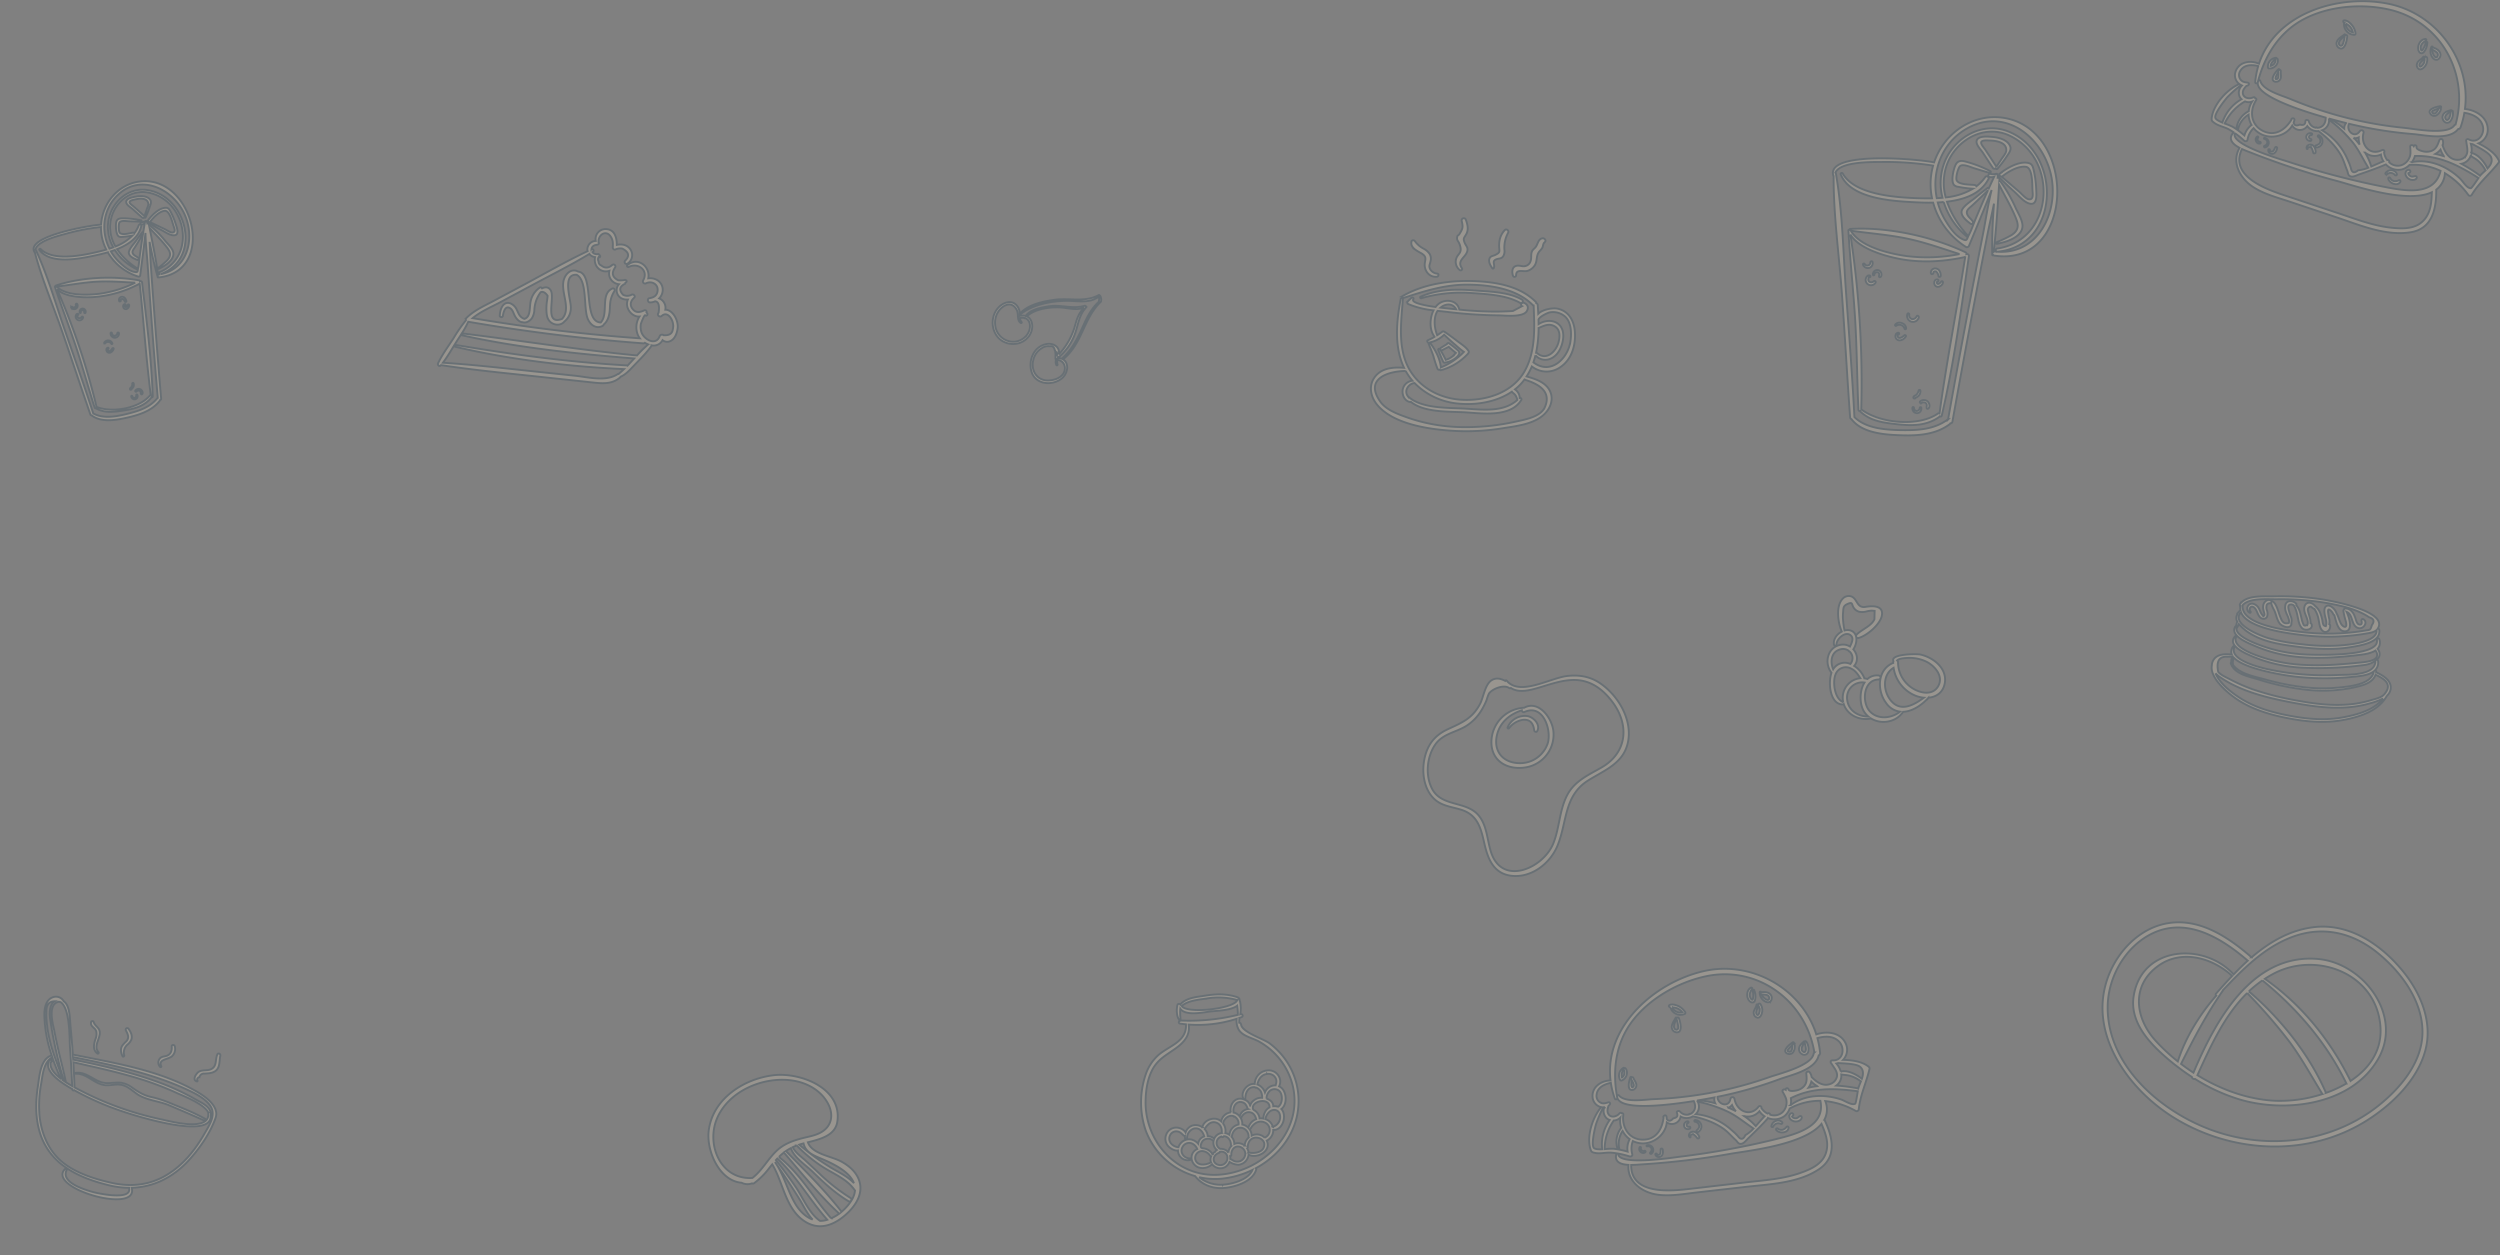 <svg xmlns="http://www.w3.org/2000/svg" width="1312.242" height="658.82" viewBox="0 0 1312.242 658.82">
  <rect x="0" y="0" width="1312.242" height="658.82" fill="#808080" stroke="none"/>
  <g id="Group_43" data-name="Group 43" transform="translate(2066.461 -367.676)" opacity="0.2">
    <g id="Group_14" data-name="Group 14" transform="translate(-1319.362 722.277)">
      <path id="Path_25" data-name="Path 25" d="M-189.282,331.911c-.9-6.888-7.8-16.017-15.269-11.952a18.1,18.1,0,0,0-17.21,17.862c-.185,10.352,8.684,15.123,18.337,13.4A17.425,17.425,0,0,0-189.282,331.911Zm-2.889,6.587a15.226,15.226,0,0,1-14.553,10.566c-8.75.032-14.1-6.044-12.168-14.6,1.563-6.907,6.769-11.041,13.064-13.152a1.016,1.016,0,0,0,1.474.866C-194.552,317.787-190.153,331.727-192.17,338.5Z" transform="translate(257.51 -303.083)" fill="#fdecce" stroke="#0b314b" stroke-width="1"/>
      <path id="Path_26" data-name="Path 26" d="M-207.839,321.233A9.8,9.8,0,0,0-218.3,327.2c-.148.408.47.783.748.436a11.088,11.088,0,0,1,7.269-4.439c3.915-.406,5.527,2,5.943,5.465.094.768,1.159,1.265,1.6.433C-200.927,325.682-204.576,321.845-207.839,321.233Z" transform="translate(262.529 -299.952)" fill="#fdecce" stroke="#0b314b" stroke-width="1"/>
      <path id="Path_27" data-name="Path 27" d="M-143.672,316.413c-5.158-3.462-10.94-4.387-17.065-3.693-9,1.019-24.885,10.827-31.837,2.429a.459.459,0,0,0-.765.138c-2.222-1.171-4.673-1.8-7.02-.384-3.541,2.128-4.392,9.033-6.051,12.262-4.026,7.842-9.424,9.978-16.966,13.48-4.86,2.256-8.509,5.446-10.707,10.419-3.588,8.123-3.147,20.318,3.89,26.541,3.94,3.487,9.1,3.829,13.915,5.374,8.667,2.783,10.254,9.894,12.048,17.759,1.814,7.951,4.764,15.584,13.854,16.821,10.618,1.447,20.618-6.322,24.5-15.726,5.131-12.436,3.283-26.2,16.11-34.263,8.915-5.6,18.984-9.109,21.014-20.761C-126.727,335.173-134.2,322.764-143.672,316.413Zm.846,44.384c-6.88,3.944-14.083,7.079-17.938,14.447-4.154,7.936-3.989,17.257-7.34,25.476-5.273,12.928-26.7,22.449-32.594,4.643-2.074-6.26-2.06-13.568-6.2-19-6.356-8.332-19.688-4.633-24.8-14.422-3.642-6.974-2.766-16.713,1.595-23.109,3.932-5.768,10.684-6.42,16.253-9.818a24.679,24.679,0,0,0,7.832-7.874,36.649,36.649,0,0,0,3.039-6.053,19.06,19.06,0,0,1,1.093-3.056c1.658-2.527,7.815-4.956,10.561-3.036a.824.824,0,0,0,.987.029c4.237,2.815,10.15,1.189,15.264-.345,5.948-1.784,12.077-3.962,18.372-3.856,8.4.143,14.693,4.956,19.582,11.413C-128,338.284-129.129,352.944-142.825,360.8Z" transform="translate(236.29 -312.505)" fill="#fdecce" stroke="#0b314b" stroke-width="1"/>
    </g>
    <g id="Group_15" data-name="Group 15" transform="translate(-1760.512 473.468) rotate(45)">
      <path id="Path_28" data-name="Path 28" d="M121.38,216.185c-2.542-3.114-8.619-4.914-11.334-2.164a5.352,5.352,0,0,0-6.486-1.916,6.344,6.344,0,0,0-3.063-5.441c-3.014-1.738-6.493-.471-8.422,2.047-3.436-5.114-12.011-4.411-12.657,2.877-.062.7.97.768,1.172.16,1.707-5.132,8.668-6.337,10.359-.36a1.118,1.118,0,0,0,2.138,0c1.194-3.285,4.977-4.166,7.085-1.5,1.56,1.969,1.1,3.867-.293,5.765-.775,1.059.886,2.246,1.778,1.372a6.249,6.249,0,0,0,1.481-2.333c1.4-1.123,3.245-.14,5.552,2.972-.04,1.516,2.229,1.485,2.333,0,.186-3.909,5.017-2.875,7.068-1.292a6.963,6.963,0,0,1,2.073,2.255q1.991,2.584-1.256,5.489a.835.835,0,0,0-.706.342,1.143,1.143,0,0,0-.426,1.458c2.353,5.2-4.668,7.112-8.24,5.316a9.083,9.083,0,0,1-3.241-2.772c-.184-.253-2.282-4.935-1.643-4.917.832.024.9-1.125.186-1.383a1.758,1.758,0,0,0-.735-.115.865.865,0,0,0-1.627.062c-.906,2.388-2.022,4.082-4.761,3.8-2.559-.264-3.838-2.14-3.674-4.7.08-1.25-1.683-1.33-2.064-.28a4.646,4.646,0,0,1-3.121,3.232q-4.8-.133-3.492-4.468a.682.682,0,0,0-.153-.87,4.536,4.536,0,0,0,.107-.5c.073-.772-.959-.864-1.325-.357a11.687,11.687,0,0,1-2.371,2.626q-4.838,1.568-5.856-3.429a1.022,1.022,0,0,0-2.042,0c-.1,2.368-1.387,3.987-3.771,4.191a2.213,2.213,0,0,1-2.6-.479,2.152,2.152,0,0,1-1.576-1.656.462.462,0,0,0,.233-.855,1.361,1.361,0,0,0-.917-.182.516.516,0,0,0-.657.131,3.218,3.218,0,0,1-2.047,1.4,2.777,2.777,0,0,1-.766-.018c.022-.1.049-.189.071-.282A.762.762,0,0,0,60.231,219l0,.009c-.016-.018-.04-.029-.055-.049a2.419,2.419,0,0,1-.442-2.082c.173-.863.841-1.374,1.154-2.16a.77.77,0,0,0-.673-.972c-2.986-2.568-1.936-7.5,2.424-6.595,2.237.466,3.381,1.691,4.859,3.334a1.061,1.061,0,0,0,1.658-.213,5.879,5.879,0,0,1,2.257-2.972q5.557-1.761,5.527,3.432a1,1,0,0,0,1.964.266,5.316,5.316,0,0,0-4.186-6.395c-2.848-.579-5.27,1.077-6.715,3.363-2.668-2.619-6.384-4.926-9.776-1.969a5.247,5.247,0,0,0,.457,8.339,4.55,4.55,0,0,0,.038,6.253,3.164,3.164,0,0,0,.755.519c-4.2,11.676-7.443,23.762-11.036,35.627q-2.677,8.827-5.35,17.653c-1.645,5.425-3.8,10.817-3.787,16.546a1.2,1.2,0,0,0,.642,1.008,83.338,83.338,0,0,0,2.126,11.492c1.052,4.937,1.794,10.1,3.52,14.843.324.89,1.871.848,1.778-.24,0-.058-.013-.111-.018-.169,14.08-10.379,27.567-21.52,41.187-32.492q10.272-8.271,20.537-16.55c4.411-3.572,8.939-6.883,9.323-12.9a.928.928,0,0,0-.075-.431c1.052-2.564.912-5.483.843-8.308-.12-4.746-.02-9.649-.777-14.339a.768.768,0,0,0-.257-.473,5.244,5.244,0,0,0,2.191-6.038,3.714,3.714,0,0,0,3.168-2.375C124.607,221.361,123,218.169,121.38,216.185ZM46.022,272.459q2.667-8.827,5.336-17.656c3.334-11.032,7.034-22.048,9.8-33.243a4.667,4.667,0,0,0,3.3-.968A6.552,6.552,0,0,0,66.8,222.8a5.806,5.806,0,0,0,8.053-2.439,5.613,5.613,0,0,0,4.313,2.715,5.886,5.886,0,0,0,4.209-1.283,4.742,4.742,0,0,0,2.828,4.08c2.371,1.043,4.63.024,6.18-1.709,1.738,4.311,7.978,5.083,10.606,2,.013.067.027.135.04.193a10.631,10.631,0,0,0,6.091,7.181,7.915,7.915,0,0,0,2.1.559Q77.78,263.06,41.672,288.661C42.178,283.138,44.433,277.715,46.022,272.459ZM41.376,291.64q37.837-26.7,72.971-56.938a1.061,1.061,0,0,0,.4-.808,10.027,10.027,0,0,0,1.829-.621,67.934,67.934,0,0,0-.073,8.286c-.027.018-.055.022-.082.042C92.559,261.241,67.6,279.294,43.3,298.337A47.326,47.326,0,0,0,41.376,291.64Zm74.882-36.006c-1.438,7.236-9.8,12.029-15.147,16.35q-9.23,7.458-18.457,14.923c-11.938,9.654-23.951,19.2-35.482,29.34-.555-4.16-1.727-8.266-2.661-12.344-.344-1.507-.655-3.039-.988-4.57,25.7-16.262,49.9-35.962,73.069-55.644.078,1.727.151,3.454.178,5.181a1,1,0,0,0-.468.233c-22.572,20.142-46.326,38.29-70.982,55.79-.519.368-.053,1.216.506.868,25.216-15.638,49-34.372,70.933-54.352-.027,1.241-.08,2.482-.206,3.725A.9.9,0,0,0,116.259,255.634Z" transform="translate(-39.301 -204.482)" fill="#fdecce" stroke="#0b314b" stroke-width="1"/>
      <path id="Path_29" data-name="Path 29" d="M87.809,231.029c.237-2.377-.752-4.526-2.246-6.566-1.079-1.472-2.419-2.717-3.552-4.144a15.141,15.141,0,0,1-2.666-5.831.907.907,0,0,0-1.734,0c-2.391,6.657,8.024,10.437,8.344,16.828-7.136,6.548-20.472-16.1-27.289-10.493a.712.712,0,0,0-.18.024c-3.381,1.185-3.745,4.877-2.351,7.844,2.966,6.315,14.015,8.142,14.1,15.713-4.133,9.085-10.246-4.983-14.495-6.36-2.324-.752-3.663.6-4.24,2.415a.806.806,0,0,0-1.156.622,11.456,11.456,0,0,0,1.82,8.515c1.734,2.672,5.738,5.558,4.12,8.712a5.021,5.021,0,0,1-3.305.424c-.961-.222-1.856-.626-2.79-.928a6.576,6.576,0,0,0-4.888-.058c-3.771,1.893-1.429,6.3.613,8.488.615.661,1.8-.218,1.274-.983-1.054-1.518-3.374-5.017,0-5.64,1.5-.277,3.136.77,4.542,1.17,1.589.453,3.9.684,5.112-.586,1.638-.766,2.275-3.09,1.978-4.879a9.28,9.28,0,0,0-2.3-4.164,16.98,16.98,0,0,1-4.111-8.763c.493-1.223,1.8-1.647,3.936-1.247q1.026,1.239,1.958,2.548a27.418,27.418,0,0,0,2.768,3.083c1.376,1.285,2.966,2.688,4.892,2.99,3.154.495,6.519-2.131,6.142-5.321a9.123,9.123,0,0,0-2.835-7.609c-2.77-2.875-15.913-9.125-9.982-14.271,6.344-1.962,15.1,10.306,20.841,12.357,3.327,1.188,6.786.406,7.818-3.172A.842.842,0,0,0,87.809,231.029Z" transform="translate(-34.423 -193.058)" fill="#fdecce" stroke="#0b314b" stroke-width="1"/>
    </g>
    <path id="Path_30" data-name="Path 30" d="M-73.656,355.544c-1.823-.416-16.027-.416-14.183,3.524a1.229,1.229,0,0,0-.138.576c0,.1.01.194.012.293l-.012,0c-8.421,3.482-8.635,14.629-3.6,21.192a10.544,10.544,0,0,0,7.183,4.4c-4.474,3.578-11.669,4.333-15.837-.189-4.373-4.747-3.425-16.575,4.638-16.7a1.053,1.053,0,0,0,0-2.1,7.347,7.347,0,0,0-5.874,1.841,10.023,10.023,0,0,0-1.629-.345.915.915,0,0,0-.039-.219,13.644,13.644,0,0,0-5.3-6.3c2.315-2.7,1.661-6.317-.458-8.708,2.143-3.157,2.712-8.765-1.7-9.968a5.523,5.523,0,0,0-2.9.066,43.469,43.469,0,0,1-.866-6.678,27.537,27.537,0,0,1,.091-2.778c.2-2.448.044-3.472,2.431-4.5,2.874-1.233,1.922.352,3.263,2.193a4.836,4.836,0,0,0,2.923,1.966,8.508,8.508,0,0,0,3.317-.089,13.392,13.392,0,0,1,3.125-.534l1.5.118L-97.811,337c-1.545,3.588-6.789,5.418-9.365,8.1a1.061,1.061,0,0,0,1.024,1.759c4.387-1.174,11.349-7.074,12.232-11.733,1.046-5.519-5.037-5.195-8.548-4.609-4.594.765-4.171-4-7.291-5.416a4.285,4.285,0,0,0-4.781,1.2c-3.59,3.836-2.522,12.377-.408,17.178-2.621,1.348-4.678,4.191-4.072,6.917a.672.672,0,0,0,1.314-.177c0-2.687,4.176-6.782,7.023-5.052,2.352,1.43,1.065,4.065.032,6.167a6.789,6.789,0,0,0-4.262-1c-7.343.768-9.629,9.439-5.436,14.752-1.927,5.468-.719,16.691,5.938,16.664a.61.61,0,0,0,.48-.219c1.8,5.67,8.078,8.74,14.031,7.645a.467.467,0,0,0,.231-.123c5.391,3.371,13.221,2.1,16.937-3.45,4.761-.177,9.688-3.415,13.224-7.313a.505.505,0,0,0,.052-.086c4.146-.372,7.736-2.751,8.576-7.672C-59.557,362.742-66.838,357.1-73.656,355.544Zm-41.938-2.763a5,5,0,0,1,4.235.763.99.99,0,0,0,.6.509,4.671,4.671,0,0,1,.31,6.435,7.053,7.053,0,0,0-9.021,2.805C-121.094,359.25-120.584,354.063-115.594,352.781Zm1.4,27.71c-.015-.007-.027-.017-.042-.025-4.55-1.644-5.586-10.591-4.026-14.375a5.733,5.733,0,0,1,8.066-3.241c2.377,1.065,3.649,3.032,4.973,5.111a10.239,10.239,0,0,0-9.22,10.6A10.878,10.878,0,0,0-114.2,380.491Zm2.114-.984a7.974,7.974,0,0,1,9.063-9.264c-2.786,4.407-2.675,11.6-.094,15.473a11.32,11.32,0,0,0,2.138,2.384C-106.256,388.043-111.251,385.176-112.085,379.507Zm23.893,1.248c-5.106-4.806-5.928-14.427.431-18.256a18.771,18.771,0,0,0,11.479,14.634,15.408,15.408,0,0,0,4.442,1.061C-76.659,381.684-83.113,385.533-88.192,380.754Zm23.61-8.233c-3.332,5.054-10.455,2.97-14.491-.153a16.157,16.157,0,0,1-6.353-12.724,1.163,1.163,0,0,0-.5-.974c1.065-1.383,6.322-1.393,7.1-1.373a19.966,19.966,0,0,1,8.5,2.1C-65.8,361.758-61.191,367.378-64.581,372.521Z" transform="translate(-984.767 355.704)" fill="#fdecce" stroke="#0b314b" stroke-width="1"/>
    <g id="Group_16" data-name="Group 16" transform="translate(-905.582 368.299)">
      <path id="Path_31" data-name="Path 31" d="M201.48,236.271c-1.791-3.913-6.494-6.952-10.665-9a7.777,7.777,0,0,0,4.884-7.156c.012-6.573-6.144-10.251-11.984-10.908,3.243-25.126-14.5-49.844-39.8-55.127-26.344-5.5-59.581,4.808-68.309,31.4-4.481-2.015-10.549-1.065-12.3,4.124a5.789,5.789,0,0,0,1.467,6.1,6.1,6.1,0,0,0,.5.4c-6.312,2.822-13.349,10.431-14.42,17.35-.288,1.86-.017,2.089,1.467,3.169,2.052,1.5,5.283,2.064,7.564,3.342.832.465,1.631.97,2.414,1.5-3.238,3.57-.45,6.253,3.118,8.155-4.476,7.685.391,16.354,7.515,20.817,5.768,3.612,12.643,5.372,19.033,7.51q12.158,4.071,24.319,8.137c12.171,4.072,25.874,9.981,39.017,7.835,11.28-1.841,13.448-12.328,13.362-22.269,0-.027-.015-.049-.015-.076a11.433,11.433,0,0,0,4.55-8.64,41.347,41.347,0,0,1,12.345,11.5,1.109,1.109,0,0,0,1.745-.15c3.917-6.533,9.621-11.073,14.147-16.932A1.064,1.064,0,0,0,201.48,236.271Zm-21.3-16.521a1.392,1.392,0,0,0,1.27-.977,46.807,46.807,0,0,0,1.969-7.549c4.018.647,8.224,2.412,9.579,6.6,1.442,4.469-2.49,9.99-7.362,7.323a.88.88,0,0,0-1.181,1.235.75.75,0,0,0-.007.108c.239,2.308,1.191,5.081-.172,7.237a5.336,5.336,0,0,1-4.973,2.158c-4.006-.3-6.09-4.036-7.266-7.453a5.071,5.071,0,0,0,.091-2.7.984.984,0,0,0-1.882-.069c-.91,2.611-1.715,4.941-4.7,5.77a7.678,7.678,0,0,1-3.585.076c-.768-.16-3.89-.967-3.649-2.264.143-.778-.9-1.442-1.366-.635-.037.061-.049.116-.079.175-.025-.037-.039-.079-.066-.116-.487-.7-1.875-.662-1.826.421a28.041,28.041,0,0,1,.133,3.593,1.1,1.1,0,0,0-.062.519,6.087,6.087,0,0,1-.406,1.405,7.2,7.2,0,0,1-4.277,4.129,6.467,6.467,0,0,1-6.376-1.528.919.919,0,0,0-1.063-1.166h0a8.386,8.386,0,0,1-1.649-3.991.845.845,0,0,0-1.036-1.277c-6.39,3.354-11.457-2.81-9.749-9.018a1.084,1.084,0,0,0-1.939-.9c-2.827,4.072-7.4-.283-5.65-3.861a212.77,212.77,0,0,0,33.059,5.347C162.734,222.877,175.313,226,180.18,219.749Zm-7.522,14.277a45.58,45.58,0,0,0-4.474-1.206,9.2,9.2,0,0,0,2.714-2.261A14.151,14.151,0,0,0,172.658,234.026Zm-60.356-19.8c4.2,1.174,7.505,2.005,9.014,2.382a4.384,4.384,0,0,0-.965,2.941,56.121,56.121,0,0,0-6.568-4.764c-.524-.322-.965.418-.5.787A69.893,69.893,0,0,1,124.91,226.88c3.253,4.146,5.34,8.755,8.066,13.172a18.287,18.287,0,0,1-5.35,1.358q-3.067,2.558-3.807-1.287-.343-1.011-.687-2.025c-.775-1.722-1.43-3.442-2.352-5.1A33.008,33.008,0,0,0,108.7,220.4,5.481,5.481,0,0,0,112.3,214.223Zm13.317,10.36a4.826,4.826,0,0,0,2.335-.458,11.025,11.025,0,0,0,.487,3.8C127.555,226.777,126.611,225.66,125.619,224.582Zm5.674,7.515a7.847,7.847,0,0,0,8.32,1.031,8.98,8.98,0,0,0,1.312,3.561c-2.035.76-4.208,1.806-6.371,2.724A31.743,31.743,0,0,0,131.293,232.1ZM65.856,189.121c2.079-3.32,6.009-3.2,9.373-2.441a43.914,43.914,0,0,0-1.612,8.4.68.68,0,0,0,1.324.221c3.511-13.763,11.081-26.165,23.881-33.052,13.275-7.141,30.968-8.536,45.5-5.111,27.046,6.371,41.844,34.029,34.464,60.255a1.354,1.354,0,0,0-.7.5c-3.73,5.163-20.6,1.784-26.187,1.235a204.209,204.209,0,0,1-26.925-4.461,209.08,209.08,0,0,1-22.557-6.673q-5.212-1.868-10.323-4.013c-4.146-1.74-14.5-4.525-15.788-9.5-.108-.418-.807-.642-1.026-.175-3.371,7.183,20.377,15.18,35.338,19.449.01,2.089-.645,4.082-2.714,4.99a4.531,4.531,0,0,1-1.686.369c-.148-.066-.285-.148-.433-.212a.338.338,0,0,0-.45.148,4.635,4.635,0,0,1-3.566-3.349c-.239-.8-1.609-1.051-1.8-.066q-.044,2.58-2.894,1.772c-1.858.842-2.938.475-3.268-1.063a10.62,10.62,0,0,0,.406-1.307.742.742,0,0,0-1.144-.787.44.44,0,0,0-.46.379c-.022.116-.017.219-.032.33-3.236,5.131-8.352,8.8-14.653,5.884-6.666-3.086-7.458-10.657-3.762-16.341a.628.628,0,0,0-.539-.933.734.734,0,0,0-1.056-.443c-1.8.859-4.611.605-5.325-1.619a3.366,3.366,0,0,1,.495-2.788,8.436,8.436,0,0,1,1.289-1.6,3.143,3.143,0,0,0,1.1-.5.7.7,0,0,0-.263-1.181c-1.405-.244-2.643-.251-3.708-1.38A3.956,3.956,0,0,1,65.856,189.121Zm5.834,28.532a10.418,10.418,0,0,0-3.74,5.465q-1.665-1.458-3.45-2.756a12.248,12.248,0,0,1,5.642-8.169A12.14,12.14,0,0,0,71.69,217.653Zm-18.91-3.615c-1.014-2.04,4.963-9.547,6.245-11a60.5,60.5,0,0,1,7.178-6.358c.153.076.3.175.455.236a5.265,5.265,0,0,0-1.351,5.512,4.6,4.6,0,0,0,1.129,1.663,22.1,22.1,0,0,0-10.062,12.267C54.687,215.655,53.2,214.875,52.78,214.038Zm9.063,4.567a38.693,38.693,0,0,0-4.242-1.752,25.933,25.933,0,0,1,10.677-11.6,5.044,5.044,0,0,0,3.735.074,11.366,11.366,0,0,0-1.814,5.091c-.03.012-.059.01-.089.025a11.822,11.822,0,0,0-6.366,9.388C63.125,219.4,62.495,218.989,61.843,218.605Zm1.184,3.354a45.985,45.985,0,0,1,4.749,3.861c.524.485,1.651.465,1.811-.406a10.927,10.927,0,0,1,3.206-6.142A12,12,0,0,0,76.43,222.3c5.669,3.056,13.43,1.1,16.627-4.385a4.676,4.676,0,0,0,7.909.285,6.459,6.459,0,0,0,5.911,2.616c4.5,3.5,8.519,7.266,11.489,12.249,1.634,2.744,2.362,5.687,3.588,8.593.322.765.327,1.983,1.041,2.564,1.5,1.223,3.716-.13,5.143-.627,4.715-1.641,9.5-3.253,14.068-5.286a8.908,8.908,0,0,0,8.334,2.682,9.006,9.006,0,0,0,4.082-2.421,32.978,32.978,0,0,1,16.3,3.14c-2.975,12.692-17.22,10.711-27.181,8.844-8.881-1.666-17.7-3.674-26.45-5.935s-17.422-4.8-26.01-7.611C87.995,235.936,60.123,227.889,63.026,221.959Zm100.17,44.3c-4.136,5.977-11.127,5.972-17.749,5.327-9.786-.952-19.211-4.668-28.473-7.746q-14.2-4.717-28.392-9.429c-10.027-3.337-28.6-10.3-21.89-24.169,1.922.9,3.885,1.59,5.15,2.087a412.185,412.185,0,0,0,44.7,14.688c8.6,2.291,36.647,12.072,49.795,5.915C166.171,257.59,165.923,262.327,163.2,266.261Zm23.62-15.453c-2.089.145-4.242-3.74-5.844-5.239-6.767-6.341-15.948-10.219-25.109-8.443a10.271,10.271,0,0,0,1.6-3.231c12.729-.352,22.833,4.889,33.365,11.565C189.511,247.405,187.281,250.776,186.816,250.808Zm4.912-6.632-.044.059A85.23,85.23,0,0,0,181.878,238a6.458,6.458,0,0,0,4.843-4.186c1.208.888,2.616,1.518,3.772,2.522a17.1,17.1,0,0,1,3.935,5.007.738.738,0,0,0,.094.116C193.5,242.42,192.459,243.315,191.728,244.177Zm3.821-3.74c-1.526-3.174-4.732-7.424-8.43-8.115a10.567,10.567,0,0,0-.317-4.779,6.189,6.189,0,0,0,.96.158c2.626,1.5,8.763,4.385,9.7,6.865C198.328,236.839,197.146,238.743,195.549,240.436Z" transform="translate(-50.754 -152.642)" fill="#fdecce" stroke="#0b314b" stroke-width="1"/>
      <path id="Path_32" data-name="Path 32" d="M67.923,165.5a.549.549,0,0,0-.578-.433.34.34,0,0,0-.4-.347,4.658,4.658,0,0,0-4.188,4.907.68.68,0,0,0,.645.687C65.944,170.5,68.432,168.118,67.923,165.5Zm-3.775,3.474a4.678,4.678,0,0,1,2.63-3.43.674.674,0,0,0-.012.069A3.172,3.172,0,0,1,64.148,168.979Z" transform="translate(-33.223 -134.998)" fill="#fdecce" stroke="#0b314b" stroke-width="1"/>
      <path id="Path_33" data-name="Path 33" d="M68.009,168.2a.588.588,0,0,0-.6-.65.417.417,0,0,0-.7-.305c-1.164,1.036-4.791,5.539-1.745,6.494a2.553,2.553,0,0,0,2.67-1.075C68.514,171.38,67.908,169.637,68.009,168.2Zm-2.286,4.21c-1.142.054.13-2.338.987-3.684C66.791,170.031,67.143,172.344,65.723,172.413Z" transform="translate(-31.733 -131.483)" fill="#fdecce" stroke="#0b314b" stroke-width="1"/>
      <path id="Path_34" data-name="Path 34" d="M99.616,162.581c.02-.443-.7-.591-.79-.133a9.619,9.619,0,0,1-1.056,2.965c-.15.261-.714,1.346-1.016,1.376-.468.047-.623-1.139-.62-1.39.015-1.816,1.218-2.95,2.694-3.755a.5.5,0,0,0-.349-.933c-2.7.285-4.387,3.883-3.388,6.265.5,1.189,1.715,1.683,2.662.652A8.184,8.184,0,0,0,99.616,162.581Z" transform="translate(13.585 -140.862)" fill="#fdecce" stroke="#0b314b" stroke-width="1"/>
      <path id="Path_35" data-name="Path 35" d="M102.562,165.842c-.495-1.531-2.2-2.515-3.666-2.918a.579.579,0,0,0-.283,0c.012-.049.015-.1.03-.148a.377.377,0,0,0-.719-.224,5.539,5.539,0,0,0,.1,4.781c.625,1.22,1.937,2.527,3.379,1.71A2.809,2.809,0,0,0,102.562,165.842Zm-1.646,1.929c-.945.881-1.91-1-2.185-1.75A5.063,5.063,0,0,1,98.457,164a10.394,10.394,0,0,1,2.279,1.408A1.633,1.633,0,0,1,100.915,167.772Z" transform="translate(17.428 -138.525)" fill="#fdecce" stroke="#0b314b" stroke-width="1"/>
      <path id="Path_36" data-name="Path 36" d="M99.9,165.093a.673.673,0,0,0-1.223-.162.463.463,0,0,0-.846-.253c-.9,1.319-2.741,1.841-3.192,3.487a2.448,2.448,0,0,0,.918,2.808c1.174.608,2.392-.413,3.1-1.28A5.677,5.677,0,0,0,99.9,165.093Zm-1.769,2.965c-.315.613-2.02,2.717-2.279,1.063-.241-1.55,2.065-2.685,2.758-3.932,0,.012,0,.02,0,.032A5.428,5.428,0,0,1,98.128,168.058Z" transform="translate(13.192 -135.371)" fill="#fdecce" stroke="#0b314b" stroke-width="1"/>
      <path id="Path_37" data-name="Path 37" d="M105.435,176.561a.457.457,0,0,0-.7-.34c0-.194-.14-.4-.369-.33-1.6.482-3.295.91-4.1,2.557a3.058,3.058,0,0,0,.7,3.46,2.133,2.133,0,0,0,3.177-.221A6.837,6.837,0,0,0,105.435,176.561Zm-1.755,3.194c-.389.92-1.344,2.025-2.062.682-.923-1.727,1.476-3.182,2.8-3.861a.382.382,0,0,0-.032.089A12.782,12.782,0,0,1,103.68,179.755Z" transform="translate(21.174 -118.702)" fill="#fdecce" stroke="#0b314b" stroke-width="1"/>
      <path id="Path_38" data-name="Path 38" d="M102.9,176l.084-.022a.475.475,0,0,0-.214-.925c-1.587.236-7.313,1.454-4.968,4.171a2.5,2.5,0,0,0,2.852.716,5.354,5.354,0,0,0,2.525-3.265A.556.556,0,0,0,102.9,176Zm-4.149,2.478c-.711-.787.559-1.216,1.139-1.471a17.678,17.678,0,0,1,2.18-.773C101.544,177.31,100.216,180.1,98.749,178.476Z" transform="translate(17.153 -119.92)" fill="#fdecce" stroke="#0b314b" stroke-width="1"/>
      <path id="Path_39" data-name="Path 39" d="M83,160.744c.047-.854-1.208-.866-1.309-.042a15.5,15.5,0,0,1-.677,3.189,3.9,3.9,0,0,1-.674,1.535.94.94,0,0,1-1.516-.241c-1.051-1.782,2.1-3.866,3.059-5,.221-.258-.094-.635-.367-.4-1.3,1.127-3,1.806-3.785,3.44a2.7,2.7,0,0,0,.741,3.487C81.727,168.963,82.893,162.705,83,160.744Z" transform="translate(-11.825 -142.317)" fill="#fdecce" stroke="#0b314b" stroke-width="1"/>
      <path id="Path_40" data-name="Path 40" d="M85.261,163.569a8.353,8.353,0,0,0-1.949-4.451c-.9-1.056-2.466-2.456-3.935-2.387a.556.556,0,0,0-.315,1.014c.1.079.2.138.3.209a.455.455,0,0,0-.1.229,5.531,5.531,0,0,0,5.372,6.149A.633.633,0,0,0,85.261,163.569Zm-5.084-5.091a7.66,7.66,0,0,1,2.158,1.533,7.022,7.022,0,0,1,1.543,2.995A4.572,4.572,0,0,1,80.178,158.478Z" transform="translate(-9.746 -146.675)" fill="#fdecce" stroke="#0b314b" stroke-width="1"/>
      <path id="Path_41" data-name="Path 41" d="M62.4,184.341a1.374,1.374,0,0,1-1.016-2.195c.276-.276-.052-.824-.413-.588-1.715,1.117-.5,4.1,1.516,3.637C62.949,185.089,62.9,184.322,62.4,184.341Z" transform="translate(-37.024 -110.49)" fill="#fdecce" stroke="#0b314b" stroke-width="1"/>
      <path id="Path_42" data-name="Path 42" d="M64.437,184.146a2.641,2.641,0,0,0-2.173-2.338c-.335-.057-.509.443-.16.519a1.926,1.926,0,0,1,1.6,1.9,2.15,2.15,0,0,1-1.511,1.755c-.487.226-.172.92.315.842A2.537,2.537,0,0,0,64.437,184.146Z" transform="translate(-34.453 -110.046)" fill="#fdecce" stroke="#0b314b" stroke-width="1"/>
      <path id="Path_43" data-name="Path 43" d="M67.5,184.3a.554.554,0,0,0-1.014-.315c-.342.7-.645,1.72-1.4,2.092-.566.281-1.484,0-1.388-.748.062-.47-.7-.588-.817-.138a1.854,1.854,0,0,0,1.917,2.163C66.386,187.393,67.3,185.646,67.5,184.3Z" transform="translate(-33.119 -107.227)" fill="#fdecce" stroke="#0b314b" stroke-width="1"/>
      <path id="Path_44" data-name="Path 44" d="M73.3,183.859a1.033,1.033,0,1,1,.253-2.05.469.469,0,0,0,.155-.913,2.1,2.1,0,0,0-2.758,1.7,2.083,2.083,0,0,0,2.175,2.3C73.678,184.856,73.927,184.017,73.3,183.859Z" transform="translate(-21.267 -111.531)" fill="#fdecce" stroke="#0b314b" stroke-width="1"/>
      <path id="Path_45" data-name="Path 45" d="M74.915,181.32a.474.474,0,0,0-.512.8,2.433,2.433,0,0,1,1.068,2.744c-.344,1.058-1.245,1.376-2.2,1.686a.561.561,0,0,0,.108,1.1,3.3,3.3,0,0,0,3.219-2.6A3.5,3.5,0,0,0,74.915,181.32Z" transform="translate(-18.472 -110.861)" fill="#fdecce" stroke="#0b314b" stroke-width="1"/>
      <path id="Path_46" data-name="Path 46" d="M75.753,187.233c.091-1.543-.7-3.723-2.453-3.972-1.289-.185-2.722.812-2.173,2.185.1.236.477.13.475-.111-.012-.984,1.457-1.006,1.946-.448a7.321,7.321,0,0,1,.9,2.475A.665.665,0,0,0,75.753,187.233Z" transform="translate(-21.171 -107.95)" fill="#fdecce" stroke="#0b314b" stroke-width="1"/>
      <path id="Path_47" data-name="Path 47" d="M94.1,191.655a4.33,4.33,0,0,1-2.515.536,2.972,2.972,0,0,1-2.153-1.671.538.538,0,0,0-1,.372c.532,2.4,4.784,4.191,6.329,1.7C95.027,192.177,94.641,191.456,94.1,191.655Z" transform="translate(4.275 -97.724)" fill="#fdecce" stroke="#0b314b" stroke-width="1"/>
      <path id="Path_48" data-name="Path 48" d="M93.86,190.709c-.9-2.52-4.493-2.611-5.957-.561-.342.475.364,1.065.783.657a2.888,2.888,0,0,1,4.161.438C93.218,191.654,94.069,191.29,93.86,190.709Z" transform="translate(3.378 -99.965)" fill="#fdecce" stroke="#0b314b" stroke-width="1"/>
      <path id="Path_49" data-name="Path 49" d="M97.206,191.9c-.933.125-1.526.5-2.458.01a2.385,2.385,0,0,1-.938-.837,1.353,1.353,0,0,1-.224-.6c-.017-.315.212-.534.138-.706.246.571,1.014.177.945-.352-.133-1.058-1.341-.923-1.969-.372a2.371,2.371,0,0,0-.18,2.938,3.949,3.949,0,0,0,2.507,1.85c.969.236,2.426.145,2.923-.881A.709.709,0,0,0,97.206,191.9Z" transform="translate(9.643 -100.086)" fill="#fdecce" stroke="#0b314b" stroke-width="1"/>
    </g>
    <g id="Group_152" data-name="Group 152" transform="translate(-1257.501 915.55) rotate(-25)">
      <path id="Path_31-2" data-name="Path 31" d="M201.48,236.271c-1.791-3.913-6.494-6.952-10.665-9a7.777,7.777,0,0,0,4.884-7.156c.012-6.573-6.144-10.251-11.984-10.908,3.243-25.126-14.5-49.844-39.8-55.127-26.344-5.5-59.581,4.808-68.309,31.4-4.481-2.015-10.549-1.065-12.3,4.124a5.789,5.789,0,0,0,1.467,6.1,6.1,6.1,0,0,0,.5.4c-6.312,2.822-13.349,10.431-14.42,17.35-.288,1.86-.017,2.089,1.467,3.169,2.052,1.5,5.283,2.064,7.564,3.342.832.465,1.631.97,2.414,1.5-3.238,3.57-.45,6.253,3.118,8.155-4.476,7.685.391,16.354,7.515,20.817,5.768,3.612,12.643,5.372,19.033,7.51q12.158,4.071,24.319,8.137c12.171,4.072,25.874,9.981,39.017,7.835,11.28-1.841,13.448-12.328,13.362-22.269,0-.027-.015-.049-.015-.076a11.433,11.433,0,0,0,4.55-8.64,41.347,41.347,0,0,1,12.345,11.5,1.109,1.109,0,0,0,1.745-.15c3.917-6.533,9.621-11.073,14.147-16.932A1.064,1.064,0,0,0,201.48,236.271Zm-21.3-16.521a1.392,1.392,0,0,0,1.27-.977,46.807,46.807,0,0,0,1.969-7.549c4.018.647,8.224,2.412,9.579,6.6,1.442,4.469-2.49,9.99-7.362,7.323a.88.88,0,0,0-1.181,1.235.75.75,0,0,0-.007.108c.239,2.308,1.191,5.081-.172,7.237a5.336,5.336,0,0,1-4.973,2.158c-4.006-.3-6.09-4.036-7.266-7.453a5.071,5.071,0,0,0,.091-2.7.984.984,0,0,0-1.882-.069c-.91,2.611-1.715,4.941-4.7,5.77a7.678,7.678,0,0,1-3.585.076c-.768-.16-3.89-.967-3.649-2.264.143-.778-.9-1.442-1.366-.635-.037.061-.049.116-.079.175-.025-.037-.039-.079-.066-.116-.487-.7-1.875-.662-1.826.421a28.041,28.041,0,0,1,.133,3.593,1.1,1.1,0,0,0-.062.519,6.087,6.087,0,0,1-.406,1.405,7.2,7.2,0,0,1-4.277,4.129,6.467,6.467,0,0,1-6.376-1.528.919.919,0,0,0-1.063-1.166h0a8.386,8.386,0,0,1-1.649-3.991.845.845,0,0,0-1.036-1.277c-6.39,3.354-11.457-2.81-9.749-9.018a1.084,1.084,0,0,0-1.939-.9c-2.827,4.072-7.4-.283-5.65-3.861a212.77,212.77,0,0,0,33.059,5.347C162.734,222.877,175.313,226,180.18,219.749Zm-7.522,14.277a45.58,45.58,0,0,0-4.474-1.206,9.2,9.2,0,0,0,2.714-2.261A14.151,14.151,0,0,0,172.658,234.026Zm-60.356-19.8c4.2,1.174,7.505,2.005,9.014,2.382a4.384,4.384,0,0,0-.965,2.941,56.121,56.121,0,0,0-6.568-4.764c-.524-.322-.965.418-.5.787A69.893,69.893,0,0,1,124.91,226.88c3.253,4.146,5.34,8.755,8.066,13.172a18.287,18.287,0,0,1-5.35,1.358q-3.067,2.558-3.807-1.287-.343-1.011-.687-2.025c-.775-1.722-1.43-3.442-2.352-5.1A33.008,33.008,0,0,0,108.7,220.4,5.481,5.481,0,0,0,112.3,214.223Zm13.317,10.36a4.826,4.826,0,0,0,2.335-.458,11.025,11.025,0,0,0,.487,3.8C127.555,226.777,126.611,225.66,125.619,224.582Zm5.674,7.515a7.847,7.847,0,0,0,8.32,1.031,8.98,8.98,0,0,0,1.312,3.561c-2.035.76-4.208,1.806-6.371,2.724A31.743,31.743,0,0,0,131.293,232.1ZM65.856,189.121c2.079-3.32,6.009-3.2,9.373-2.441a43.914,43.914,0,0,0-1.612,8.4.68.68,0,0,0,1.324.221c3.511-13.763,11.081-26.165,23.881-33.052,13.275-7.141,30.968-8.536,45.5-5.111,27.046,6.371,41.844,34.029,34.464,60.255a1.354,1.354,0,0,0-.7.5c-3.73,5.163-20.6,1.784-26.187,1.235a204.209,204.209,0,0,1-26.925-4.461,209.08,209.08,0,0,1-22.557-6.673q-5.212-1.868-10.323-4.013c-4.146-1.74-14.5-4.525-15.788-9.5-.108-.418-.807-.642-1.026-.175-3.371,7.183,20.377,15.18,35.338,19.449.01,2.089-.645,4.082-2.714,4.99a4.531,4.531,0,0,1-1.686.369c-.148-.066-.285-.148-.433-.212a.338.338,0,0,0-.45.148,4.635,4.635,0,0,1-3.566-3.349c-.239-.8-1.609-1.051-1.8-.066q-.044,2.58-2.894,1.772c-1.858.842-2.938.475-3.268-1.063a10.62,10.62,0,0,0,.406-1.307.742.742,0,0,0-1.144-.787.44.44,0,0,0-.46.379c-.022.116-.017.219-.032.33-3.236,5.131-8.352,8.8-14.653,5.884-6.666-3.086-7.458-10.657-3.762-16.341a.628.628,0,0,0-.539-.933.734.734,0,0,0-1.056-.443c-1.8.859-4.611.605-5.325-1.619a3.366,3.366,0,0,1,.495-2.788,8.436,8.436,0,0,1,1.289-1.6,3.143,3.143,0,0,0,1.1-.5.7.7,0,0,0-.263-1.181c-1.405-.244-2.643-.251-3.708-1.38A3.956,3.956,0,0,1,65.856,189.121Zm5.834,28.532a10.418,10.418,0,0,0-3.74,5.465q-1.665-1.458-3.45-2.756a12.248,12.248,0,0,1,5.642-8.169A12.14,12.14,0,0,0,71.69,217.653Zm-18.91-3.615c-1.014-2.04,4.963-9.547,6.245-11a60.5,60.5,0,0,1,7.178-6.358c.153.076.3.175.455.236a5.265,5.265,0,0,0-1.351,5.512,4.6,4.6,0,0,0,1.129,1.663,22.1,22.1,0,0,0-10.062,12.267C54.687,215.655,53.2,214.875,52.78,214.038Zm9.063,4.567a38.693,38.693,0,0,0-4.242-1.752,25.933,25.933,0,0,1,10.677-11.6,5.044,5.044,0,0,0,3.735.074,11.366,11.366,0,0,0-1.814,5.091c-.03.012-.059.01-.089.025a11.822,11.822,0,0,0-6.366,9.388C63.125,219.4,62.495,218.989,61.843,218.605Zm1.184,3.354a45.985,45.985,0,0,1,4.749,3.861c.524.485,1.651.465,1.811-.406a10.927,10.927,0,0,1,3.206-6.142A12,12,0,0,0,76.43,222.3c5.669,3.056,13.43,1.1,16.627-4.385a4.676,4.676,0,0,0,7.909.285,6.459,6.459,0,0,0,5.911,2.616c4.5,3.5,8.519,7.266,11.489,12.249,1.634,2.744,2.362,5.687,3.588,8.593.322.765.327,1.983,1.041,2.564,1.5,1.223,3.716-.13,5.143-.627,4.715-1.641,9.5-3.253,14.068-5.286a8.908,8.908,0,0,0,8.334,2.682,9.006,9.006,0,0,0,4.082-2.421,32.978,32.978,0,0,1,16.3,3.14c-2.975,12.692-17.22,10.711-27.181,8.844-8.881-1.666-17.7-3.674-26.45-5.935s-17.422-4.8-26.01-7.611C87.995,235.936,60.123,227.889,63.026,221.959Zm100.17,44.3c-4.136,5.977-11.127,5.972-17.749,5.327-9.786-.952-19.211-4.668-28.473-7.746q-14.2-4.717-28.392-9.429c-10.027-3.337-28.6-10.3-21.89-24.169,1.922.9,3.885,1.59,5.15,2.087a412.185,412.185,0,0,0,44.7,14.688c8.6,2.291,36.647,12.072,49.795,5.915C166.171,257.59,165.923,262.327,163.2,266.261Zm23.62-15.453c-2.089.145-4.242-3.74-5.844-5.239-6.767-6.341-15.948-10.219-25.109-8.443a10.271,10.271,0,0,0,1.6-3.231c12.729-.352,22.833,4.889,33.365,11.565C189.511,247.405,187.281,250.776,186.816,250.808Zm4.912-6.632-.044.059A85.23,85.23,0,0,0,181.878,238a6.458,6.458,0,0,0,4.843-4.186c1.208.888,2.616,1.518,3.772,2.522a17.1,17.1,0,0,1,3.935,5.007.738.738,0,0,0,.094.116C193.5,242.42,192.459,243.315,191.728,244.177Zm3.821-3.74c-1.526-3.174-4.732-7.424-8.43-8.115a10.567,10.567,0,0,0-.317-4.779,6.189,6.189,0,0,0,.96.158c2.626,1.5,8.763,4.385,9.7,6.865C198.328,236.839,197.146,238.743,195.549,240.436Z" transform="translate(-50.754 -152.642)" fill="#fdecce" stroke="#0b314b" stroke-width="1"/>
      <path id="Path_32-2" data-name="Path 32" d="M67.923,165.5a.549.549,0,0,0-.578-.433.34.34,0,0,0-.4-.347,4.658,4.658,0,0,0-4.188,4.907.68.68,0,0,0,.645.687C65.944,170.5,68.432,168.118,67.923,165.5Zm-3.775,3.474a4.678,4.678,0,0,1,2.63-3.43.674.674,0,0,0-.012.069A3.172,3.172,0,0,1,64.148,168.979Z" transform="translate(-33.223 -134.998)" fill="#fdecce" stroke="#0b314b" stroke-width="1"/>
      <path id="Path_33-2" data-name="Path 33" d="M68.009,168.2a.588.588,0,0,0-.6-.65.417.417,0,0,0-.7-.305c-1.164,1.036-4.791,5.539-1.745,6.494a2.553,2.553,0,0,0,2.67-1.075C68.514,171.38,67.908,169.637,68.009,168.2Zm-2.286,4.21c-1.142.054.13-2.338.987-3.684C66.791,170.031,67.143,172.344,65.723,172.413Z" transform="translate(-31.733 -131.483)" fill="#fdecce" stroke="#0b314b" stroke-width="1"/>
      <path id="Path_34-2" data-name="Path 34" d="M99.616,162.581c.02-.443-.7-.591-.79-.133a9.619,9.619,0,0,1-1.056,2.965c-.15.261-.714,1.346-1.016,1.376-.468.047-.623-1.139-.62-1.39.015-1.816,1.218-2.95,2.694-3.755a.5.5,0,0,0-.349-.933c-2.7.285-4.387,3.883-3.388,6.265.5,1.189,1.715,1.683,2.662.652A8.184,8.184,0,0,0,99.616,162.581Z" transform="translate(13.585 -140.862)" fill="#fdecce" stroke="#0b314b" stroke-width="1"/>
      <path id="Path_35-2" data-name="Path 35" d="M102.562,165.842c-.495-1.531-2.2-2.515-3.666-2.918a.579.579,0,0,0-.283,0c.012-.049.015-.1.03-.148a.377.377,0,0,0-.719-.224,5.539,5.539,0,0,0,.1,4.781c.625,1.22,1.937,2.527,3.379,1.71A2.809,2.809,0,0,0,102.562,165.842Zm-1.646,1.929c-.945.881-1.91-1-2.185-1.75A5.063,5.063,0,0,1,98.457,164a10.394,10.394,0,0,1,2.279,1.408A1.633,1.633,0,0,1,100.915,167.772Z" transform="translate(17.428 -138.525)" fill="#fdecce" stroke="#0b314b" stroke-width="1"/>
      <path id="Path_36-2" data-name="Path 36" d="M99.9,165.093a.673.673,0,0,0-1.223-.162.463.463,0,0,0-.846-.253c-.9,1.319-2.741,1.841-3.192,3.487a2.448,2.448,0,0,0,.918,2.808c1.174.608,2.392-.413,3.1-1.28A5.677,5.677,0,0,0,99.9,165.093Zm-1.769,2.965c-.315.613-2.02,2.717-2.279,1.063-.241-1.55,2.065-2.685,2.758-3.932,0,.012,0,.02,0,.032A5.428,5.428,0,0,1,98.128,168.058Z" transform="translate(13.192 -135.371)" fill="#fdecce" stroke="#0b314b" stroke-width="1"/>
      <path id="Path_37-2" data-name="Path 37" d="M105.435,176.561a.457.457,0,0,0-.7-.34c0-.194-.14-.4-.369-.33-1.6.482-3.295.91-4.1,2.557a3.058,3.058,0,0,0,.7,3.46,2.133,2.133,0,0,0,3.177-.221A6.837,6.837,0,0,0,105.435,176.561Zm-1.755,3.194c-.389.92-1.344,2.025-2.062.682-.923-1.727,1.476-3.182,2.8-3.861a.382.382,0,0,0-.032.089A12.782,12.782,0,0,1,103.68,179.755Z" transform="translate(21.174 -118.702)" fill="#fdecce" stroke="#0b314b" stroke-width="1"/>
      <path id="Path_38-2" data-name="Path 38" d="M102.9,176l.084-.022a.475.475,0,0,0-.214-.925c-1.587.236-7.313,1.454-4.968,4.171a2.5,2.5,0,0,0,2.852.716,5.354,5.354,0,0,0,2.525-3.265A.556.556,0,0,0,102.9,176Zm-4.149,2.478c-.711-.787.559-1.216,1.139-1.471a17.678,17.678,0,0,1,2.18-.773C101.544,177.31,100.216,180.1,98.749,178.476Z" transform="translate(17.153 -119.92)" fill="#fdecce" stroke="#0b314b" stroke-width="1"/>
      <path id="Path_39-2" data-name="Path 39" d="M83,160.744c.047-.854-1.208-.866-1.309-.042a15.5,15.5,0,0,1-.677,3.189,3.9,3.9,0,0,1-.674,1.535.94.94,0,0,1-1.516-.241c-1.051-1.782,2.1-3.866,3.059-5,.221-.258-.094-.635-.367-.4-1.3,1.127-3,1.806-3.785,3.44a2.7,2.7,0,0,0,.741,3.487C81.727,168.963,82.893,162.705,83,160.744Z" transform="translate(-11.825 -142.317)" fill="#fdecce" stroke="#0b314b" stroke-width="1"/>
      <path id="Path_40-2" data-name="Path 40" d="M85.261,163.569a8.353,8.353,0,0,0-1.949-4.451c-.9-1.056-2.466-2.456-3.935-2.387a.556.556,0,0,0-.315,1.014c.1.079.2.138.3.209a.455.455,0,0,0-.1.229,5.531,5.531,0,0,0,5.372,6.149A.633.633,0,0,0,85.261,163.569Zm-5.084-5.091a7.66,7.66,0,0,1,2.158,1.533,7.022,7.022,0,0,1,1.543,2.995A4.572,4.572,0,0,1,80.178,158.478Z" transform="translate(-9.746 -146.675)" fill="#fdecce" stroke="#0b314b" stroke-width="1"/>
      <path id="Path_41-2" data-name="Path 41" d="M62.4,184.341a1.374,1.374,0,0,1-1.016-2.195c.276-.276-.052-.824-.413-.588-1.715,1.117-.5,4.1,1.516,3.637C62.949,185.089,62.9,184.322,62.4,184.341Z" transform="translate(-37.024 -110.49)" fill="#fdecce" stroke="#0b314b" stroke-width="1"/>
      <path id="Path_42-2" data-name="Path 42" d="M64.437,184.146a2.641,2.641,0,0,0-2.173-2.338c-.335-.057-.509.443-.16.519a1.926,1.926,0,0,1,1.6,1.9,2.15,2.15,0,0,1-1.511,1.755c-.487.226-.172.92.315.842A2.537,2.537,0,0,0,64.437,184.146Z" transform="translate(-34.453 -110.046)" fill="#fdecce" stroke="#0b314b" stroke-width="1"/>
      <path id="Path_43-2" data-name="Path 43" d="M67.5,184.3a.554.554,0,0,0-1.014-.315c-.342.7-.645,1.72-1.4,2.092-.566.281-1.484,0-1.388-.748.062-.47-.7-.588-.817-.138a1.854,1.854,0,0,0,1.917,2.163C66.386,187.393,67.3,185.646,67.5,184.3Z" transform="translate(-33.119 -107.227)" fill="#fdecce" stroke="#0b314b" stroke-width="1"/>
      <path id="Path_44-2" data-name="Path 44" d="M73.3,183.859a1.033,1.033,0,1,1,.253-2.05.469.469,0,0,0,.155-.913,2.1,2.1,0,0,0-2.758,1.7,2.083,2.083,0,0,0,2.175,2.3C73.678,184.856,73.927,184.017,73.3,183.859Z" transform="translate(-21.267 -111.531)" fill="#fdecce" stroke="#0b314b" stroke-width="1"/>
      <path id="Path_45-2" data-name="Path 45" d="M74.915,181.32a.474.474,0,0,0-.512.8,2.433,2.433,0,0,1,1.068,2.744c-.344,1.058-1.245,1.376-2.2,1.686a.561.561,0,0,0,.108,1.1,3.3,3.3,0,0,0,3.219-2.6A3.5,3.5,0,0,0,74.915,181.32Z" transform="translate(-18.472 -110.861)" fill="#fdecce" stroke="#0b314b" stroke-width="1"/>
      <path id="Path_46-2" data-name="Path 46" d="M75.753,187.233c.091-1.543-.7-3.723-2.453-3.972-1.289-.185-2.722.812-2.173,2.185.1.236.477.13.475-.111-.012-.984,1.457-1.006,1.946-.448a7.321,7.321,0,0,1,.9,2.475A.665.665,0,0,0,75.753,187.233Z" transform="translate(-21.171 -107.95)" fill="#fdecce" stroke="#0b314b" stroke-width="1"/>
      <path id="Path_47-2" data-name="Path 47" d="M94.1,191.655a4.33,4.33,0,0,1-2.515.536,2.972,2.972,0,0,1-2.153-1.671.538.538,0,0,0-1,.372c.532,2.4,4.784,4.191,6.329,1.7C95.027,192.177,94.641,191.456,94.1,191.655Z" transform="translate(4.275 -97.724)" fill="#fdecce" stroke="#0b314b" stroke-width="1"/>
      <path id="Path_48-2" data-name="Path 48" d="M93.86,190.709c-.9-2.52-4.493-2.611-5.957-.561-.342.475.364,1.065.783.657a2.888,2.888,0,0,1,4.161.438C93.218,191.654,94.069,191.29,93.86,190.709Z" transform="translate(3.378 -99.965)" fill="#fdecce" stroke="#0b314b" stroke-width="1"/>
      <path id="Path_49-2" data-name="Path 49" d="M97.206,191.9c-.933.125-1.526.5-2.458.01a2.385,2.385,0,0,1-.938-.837,1.353,1.353,0,0,1-.224-.6c-.017-.315.212-.534.138-.706.246.571,1.014.177.945-.352-.133-1.058-1.341-.923-1.969-.372a2.371,2.371,0,0,0-.18,2.938,3.949,3.949,0,0,0,2.507,1.85c.969.236,2.426.145,2.923-.881A.709.709,0,0,0,97.206,191.9Z" transform="translate(9.643 -100.086)" fill="#fdecce" stroke="#0b314b" stroke-width="1"/>
    </g>
    <path id="Path_86" data-name="Path 86" d="M102.8,374.563c-.294-12.8-10.608-21.369-12.159-33.759v0c-.009-.08-.024-.158-.033-.238a.381.381,0,0,0-.192-.294,3.468,3.468,0,0,0-.8-.711,3.635,3.635,0,0,0-1.78-.612.313.313,0,0,0-.3.144c-.165-.068-.358-.034-.389.195-1.124,8.1-8.233,13.263-12.029,20.1-2.981,5.366-6.357,12.628-5.058,18.949a7.557,7.557,0,0,0-1.716-.961,6.3,6.3,0,0,0-4.093-.182c-2.5.878-3.651,3.49-3.7,6.1-.116,6.843,6.386,12.184,12.694,11.569,6.2-.606,11.039-7.012,9.058-13.427-1.275-4.133-5.674-7.049-8.921-5.265-.784-6.083,4.046-14.044,7.884-18.045,2.748-2.867,5.334-4.888,6.6-8.769.344,3.592,2.093,6.268,4.3,9.132a36.263,36.263,0,0,1,7.238,16.286,4.155,4.155,0,0,0-2.79-1.555c-2.646-.266-4.816,1.765-5.775,4.163-2.451,6.134,1.918,12.549,7.52,14.4,6.294,2.083,12.21-4.03,12.059-10.662C110.327,376.94,106.329,373.068,102.8,374.563Zm-29.2,2.856c2.7-1.834,6.457.864,7.512,4.357a9.09,9.09,0,0,1-1.7,8.457,9.623,9.623,0,0,1-12.559,1.821,10.636,10.636,0,0,1-4.1-4.517c-1.75-3.725-1.5-10.106,4.656-9.2,2.5.369,4.286,3.378,6.809,2.442a.324.324,0,0,0-.165-.624,3.408,3.408,0,0,1-2.153-.6l.007-.009a5.394,5.394,0,0,1,1.381-1.872A.279.279,0,0,0,73.6,377.419Zm22.952-14.853c-2.834-4.806-7.376-8.4-8.236-14.257-.042-.286-.438-.232-.5.016a.462.462,0,0,0-.629.272c-2.362,6.261-8.285,9.6-11.312,15.547-1.9,3.742-4.216,8.174-3.078,12.412a6.349,6.349,0,0,0-1.831,2.4c-.211-.145-.42-.292-.628-.437a.179.179,0,0,0,.119-.173c-.2-8.6,4.349-17.685,9.349-24.258,3.211-4.224,8.143-8.481,7.964-14.322a3.908,3.908,0,0,1,1.33.717c.306.255.521.629.864.787.414,5.069,2.574,9.577,4.987,13.952,3.516,6.375,6.622,12.237,7.18,19.688a5.848,5.848,0,0,0-1.394,1.267.575.575,0,0,0-.1.176c-.116-.153-.232-.308-.346-.462a.447.447,0,0,0,.239-.425A28.5,28.5,0,0,0,96.553,362.565ZM99,375.686a5.319,5.319,0,0,1,.563.5,10.464,10.464,0,0,0-2.141-1.25A1.751,1.751,0,0,1,99,375.686Zm8.286,11.286c-3.5,5.449-10.354,4.8-13.974-.23a9.609,9.609,0,0,1-1.884-6.9,5.93,5.93,0,0,1,1.7-3.851q1.033-1.984,3.247-.825c.073-.028.143-.046.214-.069.526.278,1.044.573,1.546.895.75.479,1.4,1.1,2.135,1.586a.226.226,0,0,0,.349-.138,3.913,3.913,0,0,0,2.444,1.7.337.337,0,0,0,.172-.651,4.692,4.692,0,0,1-2.033-1.459.5.5,0,0,0,.241-.13c2.717-2.655,6.822-.828,7.631,2.771C109.645,382.236,108.634,384.874,107.285,386.973Z" transform="matrix(0.602, 0.799, -0.799, 0.602, -1271.097, 248.672)" fill="#fdecce" stroke="#0b314b" stroke-width="1"/>
    <g id="Group_22" data-name="Group 22" transform="translate(-1104.382 429.158)">
      <path id="Path_87" data-name="Path 87" d="M-37.743,150.774c-17.035-4.087-33.557,6.728-39.024,22.9-7.07-1.659-57-6.312-52.873,7.02a.349.349,0,0,0,.128.165c-.069,20.783,2.953,41.908,4.429,62.627,1.521,21.317,2.69,42.659,4.235,63.973a1.112,1.112,0,0,0,.723.989c5.012,6.607,15.072,7.916,22.759,8.317,9.794.512,20.626.485,28.783-5.677a1.407,1.407,0,0,0,.394-.47.993.993,0,0,0,1.053-.876q5.913-33.02,12.168-65.974,2.986-15.761,6.063-31.509c1.09-5.591,2.456-11.258,3.58-16.949-.667,8.937-1.09,17.911-.935,26.841a.28.28,0,0,0,.527.138.835.835,0,0,0,.522.3C-3.475,228.773-1.436,159.487-37.743,150.774Zm-13.421,60.865q-3.252,16.451-6.413,32.922-6.135,31.987-11.853,64.052a1.293,1.293,0,0,0-.477.214c-6.974,5-15.259,5.485-23.566,5.374-8.177-.108-18.972-.709-25.111-6.868-1.11-21.78-2.813-43.549-4.395-65.3-1.506-20.709-1.757-42.174-5.34-62.637a.5.5,0,0,0-.231-.357c2.655-5.928,19.467-5.546,24.223-5.583a158.521,158.521,0,0,1,27.053,1.91,35.932,35.932,0,0,0-.551,17.171c-2.618.054-5.2,0-7.668-.079-11.27-.391-32.939-1.764-39.243-12.975-.308-.549-1.289-.175-1.046.44,5.15,12.9,27.26,14.068,38.97,14.668,2.869.148,6.142.258,9.547.189a40.16,40.16,0,0,0,17.2,23.251,1.142,1.142,0,0,0,1.656-.674c4.023-9.717,8.088-19.407,11.853-29.223C-48.514,195.859-49.636,203.927-51.164,211.639Zm7.259,8.871c-.337-.029-.669-.044-1.014-.084a.827.827,0,0,0-.573.148c1.361-11.678,2.087-23.465,2.842-35.2,2.633,5.175,5.586,10.155,7.943,15.48,1.991,4.493,3.445,7.98-1.658,11.125a70.83,70.83,0,0,1-7.759,3.657c-.455.207-.108.822.315.75,4.525-.763,13.273-3.307,13.453-9.247.093-3.019-2.318-6.814-3.524-9.412a76.287,76.287,0,0,0-7.946-13.932.756.756,0,0,0-.7-.317c.022-.315.042-.628.062-.94a.768.768,0,0,0-.925-.832c.027-.4.074-.81.094-1.216a.355.355,0,0,0-.251-.384.417.417,0,0,0-.541-.443,6.084,6.084,0,0,1-3.145.027c-1.078-.234-1.535,1.435-.455,1.654a4.942,4.942,0,0,0,2.446-.148q-1.41,3.023-2.781,6.061a.424.424,0,0,0-.64-.157c-2.18,1.612-4.289,3.31-6.378,5.042s-5.332,3.657-6.794,5.96c-1.937,3.051,2.047,6.189,4.267,7.793.706.512,1.585-.472,1.161-1.164-.753-1.233-2.079-2.146-2.751-3.369-1.334-2.424.861-3.627,2.527-5.19,2.756-2.581,5.507-5.177,8.147-7.879-2.276,5.1-4.474,10.232-6.636,15.394-1.061,2.53-1.983,5.423-3.275,7.845-1.415,2.653-.846,3.76-3.841,2.234-3.607-1.843-6.688-6.489-8.686-9.808a36.121,36.121,0,0,1-3.922-9.26c1.031-.049,2.069-.125,3.108-.219a38.96,38.96,0,0,0,12.067,18.037.376.376,0,0,0,.532-.532A50.46,50.46,0,0,1-70,194.294c9.006-1.056,17.742-4.09,21.76-11.863a.991.991,0,0,0-1.71-1,21.776,21.776,0,0,1-4.606,4.776,1.077,1.077,0,0,0-.861-.662c-2.33-.305-8.165-.015-9.469-2.414-.7-1.28.689-6.659,1.789-7.537,1.639-1.314,5.522.6,7.525,1.193,2.645.785,5.263,1.663,7.926,2.382.534.143.91-.659.386-.918A64.29,64.29,0,0,0-60.768,173.1c-2.608-.6-4.107.116-5.037,2.581-.8,2.119-2.229,7.8-.507,9.833a3.608,3.608,0,0,0,2.224.967A61.021,61.021,0,0,0-56.41,187.5a34.816,34.816,0,0,1-14.25,4.545,28.8,28.8,0,0,1,.121-15.657C-66.41,162.521-51,153.178-37.231,159.583-11.1,171.739-13.7,214.641-43.8,218.9-44.606,219.016-44.552,220.244-43.9,220.51Zm.433.034C-10.616,217.432-9.4,169.18-37.5,157.56c-13.364-5.524-27.936,2.466-33.463,15.222a30.452,30.452,0,0,0-1.388,19.449c-1,.094-2,.167-3,.217-2.815-13.91,2.544-28.921,15.655-36.463,19.715-11.339,39.214,3.8,44.086,23.315C-10.838,198.42-21.36,222.072-43.472,220.544Z" transform="translate(129.882 -149.907)" fill="#fdecce" stroke="#0b314b" stroke-width="1"/>
      <path id="Path_88" data-name="Path 88" d="M-74.793,173.275a52.019,52.019,0,0,0-1.408-10.16c-.413-1.636-.814-2.808-2.542-3.263-4.806-1.272-11.459,2.631-14.988,5.448a.769.769,0,0,0-.253.977.488.488,0,0,0-.411.827c2.653,2.731,5.421,5.337,8.246,7.889,2.124,1.919,4.5,4.882,7.244,5.928C-73.9,182.825-74.656,176.191-74.793,173.275Zm-4.065,5.544c-1.494-.315-3.812-3.073-5.015-4.09-3.081-2.6-6.12-5.246-9.215-7.83a1,1,0,0,0,.738-.219c3.009-2.387,8.106-5.4,12.148-4.86,3.57.475,3.327,9.3,3.455,12.168C-76.671,175.743-75.9,179.442-78.858,178.819Z" transform="translate(181.498 -135.741)" fill="#fdecce" stroke="#0b314b" stroke-width="1"/>
      <path id="Path_89" data-name="Path 89" d="M-81.617,159.068c-1.405-3.383-6.019-4.567-9.257-4.83-2.045-.165-8.054-.883-8.359,2.36-.182,1.942,2.3,4.38,3.273,5.859,1.772,2.7,3.516,5.418,5.332,8.086a.965.965,0,0,0,1.437.182.553.553,0,0,0,.913.251,57.8,57.8,0,0,0,4.958-6.6C-82.277,162.784-80.788,161.064-81.617,159.068Zm-2.033,2.441c-.133,1.393-1.85,3.339-2.591,4.506-.842,1.331-1.737,2.626-2.63,3.92a.922.922,0,0,0-.13-.342c-1.828-2.9-3.74-5.751-5.615-8.622-.6-.918-2.613-3.073-2.106-4.09.539-1.078,3.233-.783,4.434-.753C-89.078,156.2-83.224,157.021-83.65,161.509Z" transform="translate(174.637 -143.848)" fill="#fdecce" stroke="#0b314b" stroke-width="1"/>
      <path id="Path_90" data-name="Path 90" d="M-64.582,187.058a.782.782,0,0,0-.431-.913c-17.648-8.4-41.039-13.467-60.636-12.284a.474.474,0,0,0-.416.423c-.221-.074-.532.044-.514.325.893,15.682,2.635,31.307,3.57,46.992.935,15.707.989,31.426,1.705,47.135a.732.732,0,0,0,.918.691.549.549,0,0,0,.162.342c5.281,5.047,12.4,5.864,19.393,6.624,7.879.859,15.557.832,22.156-4.028a.907.907,0,0,0,.14-.153.6.6,0,0,0,.97-.354c6.4-27.437,10.209-55.811,14.245-83.683A1.02,1.02,0,0,0-64.582,187.058ZM-95.3,179.029c9.287,1.991,18.074,5.148,27.068,8.017A87.036,87.036,0,0,1-96.1,188.082c-8.952-1.257-24.253-4.779-29.179-13.3C-115.26,176.2-105.233,176.9-95.3,179.029Zm16.553,91.693a.748.748,0,0,0-.866.044c-10.145,7.033-30.119,5.185-39.853-1.983a.51.51,0,0,0-.347-.1,517.325,517.325,0,0,0-5.7-91.89c4.375,7.242,17.023,10.943,24.447,12.52,11.607,2.461,23.677,1.865,35.225-.6a.905.905,0,0,0,.64-.453C-69.541,215.745-75,243.164-78.744,270.722Z" transform="translate(134.706 -115.165)" fill="#fdecce" stroke="#0b314b" stroke-width="1"/>
      <path id="Path_91" data-name="Path 91" d="M-108.283,212.076c-.113-.458-.746-.32-.783.106a1.805,1.805,0,0,1-1.55,1.646,1.587,1.587,0,0,1-1.5-1.7c.017-.433-.694-.544-.768-.1a2.488,2.488,0,0,0,2.269,2.931A2.35,2.35,0,0,0-108.283,212.076Z" transform="translate(154.663 -59.574)" fill="#fdecce" stroke="#0b314b" stroke-width="1"/>
      <path id="Path_92" data-name="Path 92" d="M-107.237,211a3,3,0,0,0-3.92-.047c-.495.389.153,1.23.677.876a1.852,1.852,0,0,1,2.4.16c.684.746.239,1.5.288,2.352a.526.526,0,0,0,.785.45C-105.717,214-106.317,211.853-107.237,211Z" transform="translate(156.976 -61.762)" fill="#fdecce" stroke="#0b314b" stroke-width="1"/>
      <path id="Path_93" data-name="Path 93" d="M-109.044,208.436c-.074-.485-.814-.431-.928,0a4.187,4.187,0,0,1-1.147,2.2c-.426.389-1.427.6-1.57,1.247-.236,1.051,1.2.839,1.132.278.069-.02.14-.037.209-.064a3.592,3.592,0,0,0,.512-.241,3.87,3.87,0,0,0,1.07-.908A3.222,3.222,0,0,0-109.044,208.436Z" transform="translate(154.959 -64.915)" fill="#fdecce" stroke="#0b314b" stroke-width="1"/>
      <path id="Path_94" data-name="Path 94" d="M-118.668,186.746a1.844,1.844,0,0,1-2.429.118,1.558,1.558,0,0,1-.4-1.292,2,2,0,0,1,.236-.748c.059-.106.123-.212.187-.315a.259.259,0,0,0,.116-.069.3.3,0,0,0,.544-.059c.212-.837-.965-.824-1.432-.522a2.749,2.749,0,0,0-.95,2.933,2.808,2.808,0,0,0,5.094.7A.616.616,0,0,0-118.668,186.746Z" transform="translate(140.092 -100.587)" fill="#fdecce" stroke="#0b314b" stroke-width="1"/>
      <path id="Path_95" data-name="Path 95" d="M-118.342,182.655a2.266,2.266,0,0,0-3,2.3.383.383,0,0,0,.765,0c.1-.839,1.137-1.659,1.954-1.169.694.418.635,1.2.46,1.878a.52.52,0,0,0,.861.5C-116.28,185.076-117.05,183.147-118.342,182.655Z" transform="translate(142.347 -102.273)" fill="#fdecce" stroke="#0b314b" stroke-width="1"/>
      <path id="Path_96" data-name="Path 96" d="M-118.408,181.089c-.126-.694-1.142-.482-1.176.16a1.581,1.581,0,0,1-2.965.812c-.266-.465-1.1-.15-.891.374a2.719,2.719,0,0,0,3.1,1.72A2.6,2.6,0,0,0-118.408,181.089Z" transform="translate(139.242 -104.988)" fill="#fdecce" stroke="#0b314b" stroke-width="1"/>
      <path id="Path_97" data-name="Path 97" d="M-104.542,185.607c-.381.49-1.294,1.607-2.052,1.2-.258-.14-.47-1.046-.044-1.1a.585.585,0,0,0,0-1.169c-1.656-.111-2.055,2.119-1.159,3.172,1.344,1.585,3.839.148,4.129-1.592C-103.594,185.671-104.182,185.144-104.542,185.607Z" transform="translate(161.461 -99.329)" fill="#fdecce" stroke="#0b314b" stroke-width="1"/>
      <path id="Path_98" data-name="Path 98" d="M-106.259,182.216a2.251,2.251,0,0,0-2.7,2.471c.123.733,1.348.566,1.3-.175s.979-1,1.518-.642a3.6,3.6,0,0,1,1.159,2.3c.133.687,1.213.519,1.2-.162C-103.8,184.413-104.443,182.5-106.259,182.216Z" transform="translate(160.393 -102.756)" fill="#fdecce" stroke="#0b314b" stroke-width="1"/>
      <path id="Path_99" data-name="Path 99" d="M-111.932,197.263c-.613.566-2.19,1.88-3.091,1.152-.367-.3-.7-1.5.007-1.59.568-.071.61-.923,0-.92-1.585.007-1.875,2.04-1.122,3.113a2.281,2.281,0,0,0,2.316.819,4.4,4.4,0,0,0,2.712-1.939C-110.741,197.406-111.516,196.879-111.932,197.263Z" transform="translate(149.38 -82.717)" fill="#fdecce" stroke="#0b314b" stroke-width="1"/>
      <path id="Path_100" data-name="Path 100" d="M-116.56,194.832c-.251.33.241.81.571.573a2.788,2.788,0,0,1,4.358,1.526.414.414,0,0,0,.81-.108C-110.77,194.047-114.892,192.618-116.56,194.832Z" transform="translate(149.242 -85.869)" fill="#fdecce" stroke="#0b314b" stroke-width="1"/>
      <path id="Path_101" data-name="Path 101" d="M-109.079,193.383a2.293,2.293,0,0,1-2.306,1.422,2.1,2.1,0,0,1-1.563-2.446.5.5,0,0,0-.955-.263,3.21,3.21,0,0,0,1.991,4.036,3.165,3.165,0,0,0,4.006-2.254C-107.779,193.206-108.719,192.7-109.079,193.383Z" transform="translate(153.001 -88.793)" fill="#fdecce" stroke="#0b314b" stroke-width="1"/>
    </g>
    <g id="Group_153" data-name="Group 153" transform="matrix(0.966, -0.259, 0.259, 0.966, -2054.1, 479.085)">
      <path id="Path_87-2" data-name="Path 87" d="M-64.655,150.52c-12.06-2.893-23.755,4.763-27.626,16.213-5-1.174-40.353-4.468-37.43,4.97a.247.247,0,0,0,.091.117c-.049,14.713,2.09,29.668,3.136,44.335,1.077,15.091,1.9,30.2,3,45.288a.788.788,0,0,0,.512.7c3.548,4.677,10.67,5.6,16.112,5.888,6.933.362,14.6.343,20.376-4.019a1,1,0,0,0,.279-.333.7.7,0,0,0,.746-.62q4.186-23.376,8.614-46.7,2.114-11.157,4.292-22.306c.772-3.958,1.739-7.97,2.535-12-.472,6.327-.772,12.68-.662,19a.2.2,0,0,0,.373.1.591.591,0,0,0,.369.211C-40.4,205.738-38.952,156.689-64.655,150.52Zm-9.5,43.088q-2.3,11.646-4.54,23.306-4.343,22.644-8.391,45.344a.915.915,0,0,0-.338.152c-4.937,3.54-10.8,3.883-16.683,3.8-5.789-.077-13.431-.5-17.777-4.862-.786-15.418-1.991-30.83-3.111-46.227-1.066-14.66-1.244-29.856-3.78-44.342a.355.355,0,0,0-.164-.253c1.88-4.2,13.781-3.926,17.148-3.953A112.219,112.219,0,0,1-92.64,167.93a25.437,25.437,0,0,0-.39,12.156c-1.853.038-3.684,0-5.428-.056-7.978-.277-23.318-1.249-27.781-9.185-.218-.388-.913-.124-.74.312,3.646,9.131,19.3,9.959,27.588,10.384,2.031.1,4.348.183,6.759.134a28.43,28.43,0,0,0,12.178,16.46.808.808,0,0,0,1.172-.477c2.848-6.879,5.726-13.739,8.391-20.688C-72.28,182.437-73.074,188.149-74.156,193.608Zm5.139,6.28c-.239-.021-.474-.031-.718-.059a.585.585,0,0,0-.406.1c.963-8.267,1.477-16.611,2.012-24.921,1.864,3.663,3.954,7.189,5.623,10.959,1.409,3.181,2.439,5.649-1.174,7.876a50.144,50.144,0,0,1-5.492,2.589c-.322.146-.077.582.223.531,3.2-.54,9.4-2.341,9.523-6.546.066-2.137-1.641-4.824-2.495-6.663a54.005,54.005,0,0,0-5.625-9.863.535.535,0,0,0-.5-.225c.016-.223.03-.444.044-.665a.544.544,0,0,0-.655-.589c.019-.286.052-.573.066-.861a.251.251,0,0,0-.178-.272.3.3,0,0,0-.383-.314,4.307,4.307,0,0,1-2.226.019c-.763-.166-1.087,1.016-.322,1.171a3.5,3.5,0,0,0,1.732-.1q-1,2.14-1.968,4.29a.3.3,0,0,0-.453-.111c-1.543,1.141-3.036,2.343-4.515,3.569s-3.775,2.589-4.81,4.219c-1.371,2.16,1.449,4.381,3.021,5.517.5.362,1.122-.334.822-.824-.533-.873-1.472-1.519-1.948-2.385-.944-1.716.61-2.568,1.789-3.674,1.951-1.827,3.9-3.665,5.768-5.578-1.611,3.611-3.167,7.243-4.7,10.9-.751,1.791-1.4,3.839-2.319,5.553-1,1.878-.6,2.662-2.719,1.582-2.554-1.3-4.735-4.594-6.149-6.944a25.57,25.57,0,0,1-2.777-6.555c.73-.035,1.465-.089,2.2-.155a27.58,27.58,0,0,0,8.543,12.769.266.266,0,0,0,.376-.376,35.722,35.722,0,0,1-7.686-12.521c6.376-.747,12.56-2.9,15.4-8.4a.7.7,0,0,0-1.211-.707,15.416,15.416,0,0,1-3.261,3.381.762.762,0,0,0-.61-.469c-1.65-.216-5.78-.01-6.7-1.709-.493-.906.488-4.714,1.266-5.336,1.16-.93,3.909.423,5.327.845,1.873.556,3.726,1.178,5.611,1.686.378.1.645-.467.273-.65a45.513,45.513,0,0,0-9.563-3.644c-1.847-.423-2.907.082-3.566,1.827-.564,1.5-1.578,5.524-.359,6.961a2.555,2.555,0,0,0,1.575.685,43.2,43.2,0,0,0,5.435.719,24.647,24.647,0,0,1-10.088,3.217,20.388,20.388,0,0,1,.085-11.084c2.923-9.818,13.831-16.432,23.579-11.9,18.5,8.605,16.655,38.977-4.648,41.992C-69.513,198.831-69.475,199.7-69.017,199.888Zm.307.024c23.259-2.2,24.121-36.362,4.226-44.588-9.461-3.911-19.777,1.745-23.689,10.776a21.558,21.558,0,0,0-.982,13.769c-.705.066-1.414.118-2.122.153-1.993-9.847,1.8-20.473,11.082-25.813,13.957-8.027,27.76,2.69,31.209,16.505C-45.608,184.25-53.057,200.994-68.71,199.913Z" transform="translate(129.882 -149.907)" fill="#fdecce" stroke="#0b314b" stroke-width="1"/>
      <path id="Path_88-2" data-name="Path 88" d="M-80.563,169.282a36.825,36.825,0,0,0-1-7.193c-.293-1.158-.577-1.988-1.8-2.31-3.4-.9-8.112,1.862-10.61,3.857a.544.544,0,0,0-.179.692.345.345,0,0,0-.291.585c1.878,1.934,3.838,3.778,5.837,5.585,1.5,1.359,3.183,3.456,5.128,4.2C-79.93,176.043-80.465,171.346-80.563,169.282Zm-2.878,3.925c-1.057-.223-2.7-2.176-3.55-2.9-2.181-1.841-4.332-3.714-6.524-5.543a.708.708,0,0,0,.523-.155c2.13-1.69,5.738-3.824,8.6-3.44,2.528.336,2.355,6.581,2.446,8.614C-81.892,171.029-81.345,173.648-83.441,173.207Z" transform="translate(156.101 -142.711)" fill="#fdecce" stroke="#0b314b" stroke-width="1"/>
      <path id="Path_89-2" data-name="Path 89" d="M-86.765,157.6c-.995-2.4-4.261-3.233-6.553-3.419-1.448-.117-5.7-.625-5.917,1.671-.129,1.374,1.629,3.1,2.317,4.148,1.254,1.911,2.489,3.836,3.775,5.724a.683.683,0,0,0,1.017.129.392.392,0,0,0,.646.178,40.922,40.922,0,0,0,3.51-4.67C-87.232,160.234-86.178,159.016-86.765,157.6Zm-1.439,1.728c-.094.986-1.31,2.364-1.834,3.19-.6.942-1.23,1.859-1.862,2.775a.653.653,0,0,0-.092-.242c-1.294-2.054-2.648-4.071-3.975-6.1-.427-.65-1.85-2.176-1.491-2.9.382-.763,2.289-.554,3.139-.533C-92.047,155.574-87.9,156.154-88.2,159.332Z" transform="translate(152.616 -146.829)" fill="#fdecce" stroke="#0b314b" stroke-width="1"/>
      <path id="Path_90-2" data-name="Path 90" d="M-82.691,183.154a.553.553,0,0,0-.3-.646c-12.493-5.944-29.053-9.534-42.926-8.7a.335.335,0,0,0-.294.3c-.157-.052-.376.031-.364.23.632,11.1,1.866,22.163,2.528,33.267.662,11.119.7,22.247,1.207,33.368a.518.518,0,0,0,.65.49.389.389,0,0,0,.115.242c3.738,3.573,8.776,4.151,13.729,4.689,5.578.608,11.013.589,15.685-2.852a.643.643,0,0,0,.1-.108.422.422,0,0,0,.686-.251c4.531-19.423,7.227-39.51,10.084-59.241A.722.722,0,0,0-82.691,183.154Zm-21.743-5.684c6.574,1.409,12.795,3.644,19.162,5.675a61.615,61.615,0,0,1-19.733.733c-6.337-.89-17.169-3.383-20.656-9.419C-118.567,175.468-111.468,175.961-104.434,177.47Zm11.718,64.911a.529.529,0,0,0-.613.031c-7.182,4.979-21.322,3.67-28.213-1.4a.361.361,0,0,0-.246-.068,366.226,366.226,0,0,0-4.036-65.051c3.1,5.127,12.051,7.747,17.307,8.863a60.1,60.1,0,0,0,24.936-.425.641.641,0,0,0,.453-.321C-86.2,203.462-90.066,222.872-92.716,242.381Z" transform="translate(132.333 -132.259)" fill="#fdecce" stroke="#0b314b" stroke-width="1"/>
      <path id="Path_91-2" data-name="Path 91" d="M-109.636,211.981c-.08-.324-.528-.227-.554.075a1.278,1.278,0,0,1-1.1,1.165,1.124,1.124,0,0,1-1.063-1.2c.012-.307-.491-.385-.543-.073a1.761,1.761,0,0,0,1.606,2.075A1.664,1.664,0,0,0-109.636,211.981Z" transform="translate(142.47 -104.021)" fill="#fdecce" stroke="#0b314b" stroke-width="1"/>
      <path id="Path_92-2" data-name="Path 92" d="M-108.434,210.783a2.125,2.125,0,0,0-2.775-.033c-.35.275.108.871.479.62a1.311,1.311,0,0,1,1.7.113c.484.528.169,1.064.2,1.665a.372.372,0,0,0,.556.319C-107.357,212.9-107.782,211.385-108.434,210.783Z" transform="translate(143.645 -105.133)" fill="#fdecce" stroke="#0b314b" stroke-width="1"/>
      <path id="Path_93-2" data-name="Path 93" d="M-110.116,208.336c-.052-.343-.577-.3-.657,0a2.964,2.964,0,0,1-.812,1.561c-.3.275-1.01.427-1.111.883-.167.744.852.594.8.2.049-.014.1-.026.148-.045a2.541,2.541,0,0,0,.362-.171,2.739,2.739,0,0,0,.758-.643A2.281,2.281,0,0,0-110.116,208.336Z" transform="translate(142.621 -106.734)" fill="#fdecce" stroke="#0b314b" stroke-width="1"/>
      <path id="Path_94-2" data-name="Path 94" d="M-119.9,185.848a1.306,1.306,0,0,1-1.719.084,1.1,1.1,0,0,1-.286-.915,1.417,1.417,0,0,1,.167-.53c.042-.075.087-.15.132-.223a.183.183,0,0,0,.082-.049.212.212,0,0,0,.385-.042c.15-.592-.683-.584-1.014-.369a1.946,1.946,0,0,0-.672,2.076,1.988,1.988,0,0,0,3.606.493A.436.436,0,0,0-119.9,185.848Z" transform="translate(135.069 -124.854)" fill="#fdecce" stroke="#0b314b" stroke-width="1"/>
      <path id="Path_95-2" data-name="Path 95" d="M-119.22,182.615a1.6,1.6,0,0,0-2.122,1.631.271.271,0,0,0,.542,0c.068-.594.8-1.174,1.383-.827.491.3.449.852.326,1.329a.368.368,0,0,0,.61.355A1.645,1.645,0,0,0-119.22,182.615Z" transform="translate(136.214 -125.71)" fill="#fdecce" stroke="#0b314b" stroke-width="1"/>
      <path id="Path_96-2" data-name="Path 96" d="M-119.888,180.963c-.089-.491-.808-.341-.833.113a1.119,1.119,0,0,1-2.1.575c-.188-.329-.782-.106-.631.265a1.925,1.925,0,0,0,2.195,1.218A1.837,1.837,0,0,0-119.888,180.963Z" transform="translate(134.637 -127.09)" fill="#fdecce" stroke="#0b314b" stroke-width="1"/>
      <path id="Path_97-2" data-name="Path 97" d="M-105.629,185.293c-.27.347-.916,1.138-1.453.85-.183-.1-.333-.74-.031-.78a.414.414,0,0,0,0-.827c-1.172-.078-1.455,1.5-.82,2.245.951,1.122,2.717.1,2.923-1.127C-104.958,185.338-105.374,184.965-105.629,185.293Z" transform="translate(145.923 -124.215)" fill="#fdecce" stroke="#0b314b" stroke-width="1"/>
      <path id="Path_98-2" data-name="Path 98" d="M-107.058,182.207a1.594,1.594,0,0,0-1.914,1.749c.087.519.955.4.92-.124s.693-.709,1.075-.455a2.546,2.546,0,0,1,.82,1.631c.094.486.859.368.852-.115C-105.32,183.763-105.773,182.406-107.058,182.207Z" transform="translate(145.381 -125.956)" fill="#fdecce" stroke="#0b314b" stroke-width="1"/>
      <path id="Path_99-2" data-name="Path 99" d="M-113.276,196.867c-.434.4-1.55,1.331-2.188.815-.26-.209-.493-1.063.005-1.125.4-.051.432-.653,0-.652-1.122.005-1.327,1.444-.794,2.2a1.615,1.615,0,0,0,1.639.58,3.114,3.114,0,0,0,1.92-1.373C-112.433,196.968-112.982,196.595-113.276,196.867Z" transform="translate(139.787 -115.777)" fill="#fdecce" stroke="#0b314b" stroke-width="1"/>
      <path id="Path_100-2" data-name="Path 100" d="M-116.58,194.515c-.178.233.171.573.4.406a1.974,1.974,0,0,1,3.085,1.08.293.293,0,0,0,.573-.077A2.35,2.35,0,0,0-116.58,194.515Z" transform="translate(139.716 -117.378)" fill="#fdecce" stroke="#0b314b" stroke-width="1"/>
      <path id="Path_101-2" data-name="Path 101" d="M-110.532,192.9a1.623,1.623,0,0,1-1.632,1.007,1.485,1.485,0,0,1-1.106-1.732.351.351,0,0,0-.676-.186,2.272,2.272,0,0,0,1.409,2.857,2.24,2.24,0,0,0,2.836-1.6C-109.613,192.78-110.278,192.419-110.532,192.9Z" transform="translate(141.626 -118.863)" fill="#fdecce" stroke="#0b314b" stroke-width="1"/>
    </g>
    <g id="Group_31" data-name="Group 31" transform="matrix(0.966, 0.259, -0.259, 0.966, -2040.975, 889.615)">
      <path id="Path_153" data-name="Path 153" d="M151.753,285.516c-21.619-5.989-45.64-3.482-67.694-2.1a.615.615,0,0,0-.524.335q-2.541-7.434-5.288-14.791c-1.094-2.911-2.917-10.062-6.641-11.257a4.648,4.648,0,0,0-5.94-.679c-3.343,2.091-3,6.65-2.135,9.913a70.24,70.24,0,0,0,9.312,19.831c-5.352,3.2-3.37,12.492-2.818,17.559.888,8.127,2.968,16.305,7.365,23.282A33.932,33.932,0,0,0,95.546,341.77c-9.678,13.076,43.459,14.193,35.838,1.225,11.072-3.321,19.792-11.046,25.443-22.137,3.758-7.377,7.007-16.443,7.582-24.75C164.834,289.929,156.663,286.876,151.753,285.516ZM69.172,258.582c.288-.017.586-.027.9-.029,5.755,1.776,9.369,17.141,11.031,21.922,2.2,6.314,4.258,12.676,6.294,19.045-1.188-.308-2.44-.659-3.7-1.066-2.768-5.579-5.93-10.958-8.82-16.475-1.372-2.618-2.718-5.25-4.014-7.907C69.282,270.82,63.513,261.334,69.172,258.582Zm90.917,36.286c3.365,9.371-18.4,9.159-22.927,9.413a167.665,167.665,0,0,1-21.361-.205,162.779,162.779,0,0,1-22.877-3.287c-1.018-.22-2.494-.527-4.178-.932-1.264-4.214-2.613-8.4-4.005-12.571,12.456-.444,24.911-1.118,37.373-.525a155.9,155.9,0,0,1,19.216,2.053c3.985.69,15.5,1.816,18.76,5.755A.438.438,0,0,0,160.089,294.868Zm-89.675-14.36a67.889,67.889,0,0,1-4.393-9.339,41.9,41.9,0,0,1-1.5-4.5l-.349-1.438q-1.416-5.09,2.8-6.292c-2.309,2.416-1.018,7.175.435,10.337a243.743,243.743,0,0,0,15.06,28.76c-.239-.085-.474-.173-.708-.261a.347.347,0,0,0-.034-.31C78.014,291.74,73.75,286.478,70.414,280.508Zm10.157,16.8c-3.836-1.6-7.038-3.805-7.336-6.8a.344.344,0,0,0,.2-.259c.071-.646.607-.774,1.111-.937C76.479,292.1,78.516,294.782,80.571,297.3Zm49.523,46.253c3.224,6.038-15.363,6.87-17.647,6.843-4.475-.052-18.925-.322-16.214-8.393,7.329,2.428,15.506,3.012,23.6,2.8a44.61,44.61,0,0,0,10.2-1.449A.658.658,0,0,0,130.094,343.556Zm17.356-11.892c-7.212,7.5-16.39,11.077-26.71,11.531-9.49.418-20.548-.039-29.153-4.363-8.132-4.088-13.832-11.933-16.9-20.339a63.554,63.554,0,0,1-3.35-16.007c-.415-4.527-1.716-11.45,2.069-14.86.173.261.339.525.513.783a1.514,1.514,0,0,0-.939.817.5.5,0,0,0-.695.286c-1.8,6.313,9.242,9.725,13.634,11,.651.19,1.31.356,1.964.534l.046.141a.6.6,0,0,0,1.061.159,151.065,151.065,0,0,0,28.75,4.264c5.4.324,47.791,2.318,43.886-9.781a.479.479,0,0,0,.022-.234,5.145,5.145,0,0,0-.252-.957c0-.01-.005-.01-.008-.019-1.311-3.6-6.286-4.236-9.666-5.139a126.3,126.3,0,0,0-21.236-3.661c-15.241-1.371-30.62-.8-45.87.144a.682.682,0,0,0-.286.08c-.154-.456-.317-.908-.473-1.364a.673.673,0,0,0,.2.029c20.561-1.288,41.448-2.516,61.872.974,4.507.769,9.437,1.759,13.276,4.383,5.483,3.749,3.119,10.216,1.725,15.543C158.418,315.219,154.41,324.422,147.45,331.664Z" transform="translate(-62.944 -256.246)" fill="#fdecce" stroke="#0b314b" stroke-width="1"/>
      <path id="Path_154" data-name="Path 154" d="M149.376,283.787c-6.491-1.679-13.235-2.379-19.875-3.245a55.006,55.006,0,0,0-10.233-.513c-4.136.224-7.187-.744-11.087-2.13a12.684,12.684,0,0,0-6.281-.993c-3.541.463-6.416,2.589-10.116,2.414-5.145-.242-9.408-3.348-14.5-1.149-.208.091-.059.439.156.369,5.511-1.806,10.438,2.345,15.968,1.843,2.584-.234,4.812-1.588,7.29-2.191,4.124-1,7.123.964,10.853,2.284,5.467,1.933,12.012.529,17.778,1.347,6.6.935,13.2,1.843,19.775,2.953C149.74,284.886,150.028,283.956,149.376,283.787Z" transform="translate(-53.06 -241.963)" fill="#fdecce" stroke="#0b314b" stroke-width="1"/>
      <path id="Path_155" data-name="Path 155" d="M85.74,275.667c-3.48-2.209-1.017-6.877-1.989-10.077-.817-2.687-3.258-2.47-4.549-4.549a.706.706,0,0,0-1.306.352,2.31,2.31,0,0,0,1.318,2.111c1.1.725,1.933.84,2.643,2.072a7.056,7.056,0,0,1,.544,4.019c-.09,2.79.022,5.725,2.992,6.9C85.884,276.687,86.154,275.929,85.74,275.667Z" transform="translate(-52.564 -253.147)" fill="#fdecce" stroke="#0b314b" stroke-width="1"/>
      <path id="Path_156" data-name="Path 156" d="M93.1,265.281c.154-2.075-1.36-3.844-2.877-5.057a.817.817,0,0,0-1.155,1.154c1.459,1.625,2.9,3.16,1.7,5.491a15.052,15.052,0,0,0-1.516,2.929c-.513,1.952.412,3.607,1.6,5.1.376.473,1.028-.129.791-.612a5.493,5.493,0,0,1,.161-5.9A6.928,6.928,0,0,0,93.1,265.281Z" transform="translate(-44.975 -253.628)" fill="#fdecce" stroke="#0b314b" stroke-width="1"/>
      <path id="Path_157" data-name="Path 157" d="M107.35,261.726c-.481-.684-1.789-.295-1.457.615.718,1.965.691,3.98-1.123,5.323-1.056.783-2.438,1-3.141,2.226a3.247,3.247,0,0,0,1.215,4.434.362.362,0,0,0,.435-.566c-2.746-3.1,3-4.408,4.212-6.672A5.214,5.214,0,0,0,107.35,261.726Z" transform="translate(-36.389 -252.683)" fill="#fdecce" stroke="#0b314b" stroke-width="1"/>
      <path id="Path_158" data-name="Path 158" d="M123.363,261.126c-.041-.91-1.479-1.211-1.669-.227-.566,2.953,1.633,6.042-1.259,8.434-1.654,1.369-4.134,1.277-5.725,2.853-1.176,1.166-2.492,5.215.291,5.232.225,0,.39-.317.2-.476q-.935-.943.495-2.145a2.418,2.418,0,0,1,2.165-2.4c.832-.33,1.691-.552,2.506-.928a6.911,6.911,0,0,0,2.626-1.876C124.9,267.163,123.487,263.867,123.363,261.126Z" transform="translate(-27.952 -253.439)" fill="#fdecce" stroke="#0b314b" stroke-width="1"/>
    </g>
    <g id="Group_34" data-name="Group 34" transform="translate(-1467.517 889.615)">
      <path id="Path_164" data-name="Path 164" d="M-154.969,475.875a39.244,39.244,0,0,0-8.007-8.118c-3.209-2.429-14.508-5.822-15.005-9.9a1.119,1.119,0,0,0-.979-.974c0-.738.049-1.476.079-2.239a.693.693,0,0,0-.042-.253c.391-.135.79-.254,1.176-.4a.817.817,0,0,0-.433-1.575c-.081.022-.16.037-.239.059a16.678,16.678,0,0,0-.17-6.873,1,1,0,0,0-.123-.268,3.908,3.908,0,0,0-.207-1.051.486.486,0,0,0-.453-.312.714.714,0,0,0-.448-.421c-5.448-1.9-11.026-1.818-16.676-.905-4.341.7-10.421,1.078-13.408,4.712a.846.846,0,0,0-1.511.3,13.337,13.337,0,0,0-.2,4.56,9.231,9.231,0,0,0,.637,2.377,6.137,6.137,0,0,0,.851,1.2c-.669.241-.775,1.437.054,1.567,1.038.163,2.089.273,3.142.381.554,9.294-9.159,11.307-14.737,16.381a24.105,24.105,0,0,0-6.341,9.816,45.686,45.686,0,0,0-.037,29.536,39.184,39.184,0,0,0,25.914,23.935c4.1,5.182,10.268,7.04,16.809,6.068,5.546-.824,13.416-3.472,15.249-9.4a.751.751,0,0,0-.194-.8c11.787-6.326,20.771-17.464,22.24-31.273A37.52,37.52,0,0,0-154.969,475.875Zm-41.1-31.669a36.093,36.093,0,0,1,15.857.755.758.758,0,0,0,.263.022,1.628,1.628,0,0,1-.1.207.911.911,0,0,0-.3.453c-3.551,4.259-26.539,6.55-28.746,2.463C-205.925,445.25-200.079,444.824-196.065,444.206Zm-13.605,11.541a26.919,26.919,0,0,1-.271-3.484,17.413,17.413,0,0,1,.069-2.707c2.692,3.991,12.331,1.89,15.773,1.442,2.483-.322,10.8-.433,14.063-3.027a33.255,33.255,0,0,1,.374,4.8A107.363,107.363,0,0,1-209.67,455.747Zm22.2,86.161a17.913,17.913,0,0,1-12.51-3.927,36.842,36.842,0,0,0,12.363.728,48.212,48.212,0,0,0,15.628-4.562C-174.16,539.346-182.613,541.613-187.473,541.908Zm-2.776-5.187c-21.691,1.095-38.141-17.56-37.858-38.456.074-5.34.792-10.81,3.056-15.685,2.911-6.265,7.4-8.379,12.776-12.227,4.373-3.133,7.7-6.988,6.791-12.476a66.193,66.193,0,0,0,25.178-3.024,9.572,9.572,0,0,0,.463,4.333.522.522,0,0,0,.071.133c1.447,4.488,7.175,5.268,11.11,7.424a36.391,36.391,0,0,1,17.943,23.876C-145.491,514.791-167.049,535.55-190.248,536.721Z" transform="translate(230.481 -442.019)" fill="#fdecce" stroke="#0b314b" stroke-width="1"/>
      <path id="Path_165" data-name="Path 165" d="M-164.426,478.563c3.228-2.414,2.862-9.045-.239-11.354a6.256,6.256,0,0,0-.94-.568,5.508,5.508,0,0,0,.034-4.926,5.978,5.978,0,0,0-4.912-3.457,7.3,7.3,0,0,0-7.921,7.116,5.154,5.154,0,0,0-.935-.012c-3.568.3-6.853,4.823-4.833,8.093a5.32,5.32,0,0,0-2.677-.3c-3.223.635-4.744,4.173-4.127,7.161a5.675,5.675,0,0,0-5.04,4.707,5.59,5.59,0,0,0-1.7-1.058c-3.125-1.184-7.5.758-8.17,4.141a6.161,6.161,0,0,0-4.941-.977,5.654,5.654,0,0,0-3.878,3.745c-.854-1.646-3.1-2.562-4.845-2.579a5.567,5.567,0,0,0-5.168,3.31,5.889,5.889,0,0,0,.723,6.238c1.056,1.243,3.447,2.815,5.288,2.456a5.216,5.216,0,0,0,7.21,4.747,5.71,5.71,0,0,0,3.625,4.166,7.076,7.076,0,0,0,7.077-1.676,5.517,5.517,0,0,0,6.383,1.737,5.3,5.3,0,0,0,2.768-2.975,9.276,9.276,0,0,0,4.72,1.518,5.956,5.956,0,0,0,5.293-5.305c4.474,2.335,12.043-1.909,9.577-7.3-.012-.027-.032-.049-.044-.076a6.03,6.03,0,0,0,3.408-5.6c5.012.236,7.257-7.387,4.4-10.854C-164.33,478.637-164.384,478.61-164.426,478.563Zm-7.476-18.418a4.233,4.233,0,0,1,4.471,2.22c.682,1.388.344,2.456-.012,3.75a5.846,5.846,0,0,0-5.6,3.721,7.168,7.168,0,0,0-.989-1.9,6.528,6.528,0,0,0-3.014-2.269C-176.417,463-174.946,460.5-171.9,460.145Zm-13.526,23.724c-.062-.14-.153-.266-.221-.4.711-1.974,2.7-3.7,4.919-3.179,1.9.443,2.66,1.924,3.1,3.588a6.465,6.465,0,0,0-4.112,4.545,5.857,5.857,0,0,0-3.187-1.737A5.983,5.983,0,0,0-185.428,483.868Zm6.317-4.9c-2.119-4.4,8.472-7.087,8.494-1.3-2.192,1.159-3.14,3.521-3.324,5.881a7.064,7.064,0,0,0-1.929-.089A5.532,5.532,0,0,0-179.112,478.964Zm-4.215-5.369c-.155-2.731.9-6.351,4.227-6.533a3.532,3.532,0,0,1,.883.074.526.526,0,0,0,.64.182,4.9,4.9,0,0,1,2.318,1.924,6.642,6.642,0,0,1,.751,3.413,7.161,7.161,0,0,0-1.769.091c-2.013.416-4.141,2.153-4.528,4.045a4.27,4.27,0,0,0-2.589-3A.285.285,0,0,0-183.327,473.595Zm-3.45,1.353a3.619,3.619,0,0,1,3.292.849,6.739,6.739,0,0,1,1.326,2.488.532.532,0,0,0,.231.234,5.317,5.317,0,0,0-4.395,3.9,5.552,5.552,0,0,0-2.648-1.907,4.878,4.878,0,0,0-.549-.106C-189.855,478.263-189.07,475.6-186.777,474.948Zm-2.261,7.557a4.384,4.384,0,0,1,2.092,2.771,4.581,4.581,0,0,1,.049,1.4,6.007,6.007,0,0,0-4.791,5.416,5.881,5.881,0,0,0-2.16-.923A6.388,6.388,0,0,0-195,486.159C-194.639,483.509-191.656,481.127-189.038,482.505Zm-9.422,3.236c2.293.893,2.963,3.194,2.717,5.374a5.5,5.5,0,0,0-1.417.421,4.881,4.881,0,0,0-2.512,2.586.36.36,0,0,0-.062-.076,5.775,5.775,0,0,0-3.359-1.346,5.527,5.527,0,0,0-1.58-3.571C-203.519,486.858-201.268,484.648-198.46,485.741Zm-12.131,3.162c3.051-.938,4.961,1.476,5.669,4.018a4.66,4.66,0,0,0-2.335,1.646,5.025,5.025,0,0,0-.829,2.18,6.887,6.887,0,0,0-3.607-2.2,5.428,5.428,0,0,0-2.19-.007A5.244,5.244,0,0,1-210.591,488.9Zm-7.436,8.662a5.659,5.659,0,0,0-.433,1.029c-3.066-.246-5.879-3.071-4.414-6.2A3.533,3.533,0,0,1-219.2,490.3c1.612.167,2.375,1.159,3.5,2.143a.784.784,0,0,0,.655.194,6.079,6.079,0,0,0,.278,2.146A6.156,6.156,0,0,0-218.028,497.564Zm6.452,6.228a4.555,4.555,0,0,0,0,.581c-3.381.719-6.629-2.812-4.641-6.043a3.924,3.924,0,0,1,4.547-1.831,5.253,5.253,0,0,1,3.088,3.061A4.817,4.817,0,0,0-211.576,503.793Zm10.064,2.288a4.19,4.19,0,0,0,.18.45c-2.69,1.415-7.493,2.192-8.317-1.8a3.677,3.677,0,0,1,3.425-4.127,5.272,5.272,0,0,1,4.385,2.441.8.8,0,0,0,.564.317A4.463,4.463,0,0,0-201.511,506.081Zm.9-3.88a6.4,6.4,0,0,0-5.121-3.071c-.042-.015-.064-.052-.113-.057-1.924-.246-.374-3.285.3-3.932a3.759,3.759,0,0,1,1.511-.876.922.922,0,0,0,.573-.128,3.758,3.758,0,0,1,2.859.775.634.634,0,0,0,.65.086,4.928,4.928,0,0,0,1.644,5.049,3.345,3.345,0,0,0-.822.785.505.505,0,0,0-.084.172A4.14,4.14,0,0,0-200.611,502.2Zm5.541,5.514c-1.686.674-4.163-.035-4.742-1.9-.61-1.961.977-3.809,2.786-4.3a.424.424,0,0,0,.288-.477,3.223,3.223,0,0,1,3.543,1.366A3.805,3.805,0,0,1-195.069,507.715Zm2.857-6.44a5.208,5.208,0,0,0-4.338-1.841,3.483,3.483,0,0,1,.5-6.388c.054-.02.106-.027.162-.044a.778.778,0,0,0,1.213-.044c.034-.044.057-.094.089-.138,2.512.081,3.947,2.822,3.691,5.362A5.228,5.228,0,0,0-192.212,501.275Zm5.79,4.732a4.82,4.82,0,0,1-2.729-.14c-.15-.052-1.346-.758-2.1-1.144a5.28,5.28,0,0,0-.071-1.447.656.656,0,0,0,.632-.691c-.091-1.976,1.061-4.223,3.275-4.365a3.926,3.926,0,0,1,4.05,3.627A4.255,4.255,0,0,1-186.422,506.007Zm2.741-8.29a5.569,5.569,0,0,0-3.979-1.233,4.825,4.825,0,0,0-1.457.4,5.634,5.634,0,0,0-1.412-3.738.575.575,0,0,0,.126-.288c.3-2.124,1.656-4.2,3.92-4.5a.551.551,0,0,0,.63.02c.022-.015.035-.034.054-.049a4.554,4.554,0,0,1,4.154,4.747.826.826,0,0,0,.106.406A5.838,5.838,0,0,0-183.681,497.717Zm2.047,3.627a5.144,5.144,0,0,0-.733-2.129.728.728,0,0,0,.3-.573c.012-2.311,1.115-4.483,3.543-5.012,2.146-.465,5.123.937,5.153,3.418C-173.327,501.255-178.423,502.109-181.634,501.344Zm8.438-7.781A5.89,5.89,0,0,0-180,492.51a6.033,6.033,0,0,0-1.1-3.3.526.526,0,0,0,.477-.3c1.592-2.95,4.761-4.9,8.014-3.017A4.3,4.3,0,0,1-173.2,493.563Zm4.279-5.677a5.683,5.683,0,0,0-1.912-2.977,6.634,6.634,0,0,0-1.976-1.068,6.666,6.666,0,0,1,2.51-4.171c1.673-1.107,3.944-.866,4.825,1.065A5.288,5.288,0,0,1-168.917,487.887Zm2.776-10.5a5.333,5.333,0,0,0-2.535-.315c.03-2.008-1.592-3.364-3.538-4.013a5.518,5.518,0,0,1,1.464-3.779,3.782,3.782,0,0,1,5.31-.148C-163.538,471.164-163.75,475.812-166.141,477.389Z" transform="translate(238.066 -418.36)" fill="#fdecce" stroke="#0b314b" stroke-width="1"/>
    </g>
    <g id="Group_35" data-name="Group 35" transform="translate(-1346.867 482.24)">
      <path id="Path_167" data-name="Path 167" d="M-71.723,249.41c-.389-5.711-3.073-10.923-9.075-12.225-2.362-.512-7.766.268-10.15,2.685-.076-1.543-.172-3.073-.276-4.577a1.071,1.071,0,0,0-.768-.979,1.056,1.056,0,0,0-.325-.751c-8.2-8.214-20.507-10.323-31.7-10.825-12.82-.573-26.979,1.356-38.2,7.874a.538.538,0,0,0,.413.979c11.255-3.664,22-7.124,34.014-7,11.546.123,25.335,2.042,33.837,10.606a1.071,1.071,0,0,0,.576.3c.428,11.629,1.186,23.884-4.695,34.415-6.518,11.669-20.82,15.889-33.525,15.052-12.677-.834-24.555-8.059-29.039-20.308-3.782-10.33-2.133-21.782-1.388-32.481a.581.581,0,0,0-1.137-.155c-2.217,11.821-3.538,25,1.767,36.224-5.731-.49-12.22.049-15.707,5.3-2.938,4.427-1.769,9.924,1.417,13.886,8.674,10.783,28.6,13.28,41.4,13.95a117.23,117.23,0,0,0,24.592-1.417c6.836-1.09,15.721-2.033,21.219-6.735,3.753-3.209,5.93-8.374,3.543-13.049-2.276-4.454-7.695-6.174-12.158-7.419a34.309,34.309,0,0,0,2.766-5.239,12.482,12.482,0,0,0,14.88.418C-73.359,263.918-71.251,256.349-71.723,249.41Zm-61.2,37.6c9.331.928,20.133-.795,28.118-6.27.445.672,1.314,1.11,1.786,1.8a6.589,6.589,0,0,1,1.063,2.567c-7.325,6.541-18.032,5.113-27.274,4.55-8.947-.549-23.192.155-30.19-6.518a4.02,4.02,0,0,1-.738-3.137,5.1,5.1,0,0,1,4.252-3.789A36.715,36.715,0,0,0-132.921,287.012Zm45.37,2C-89.817,294-97.9,295.393-102.7,296.451a119.7,119.7,0,0,1-29.029,2.881,89.3,89.3,0,0,1-27.2-4.766c-4.993-1.759-11.629-3.976-14.843-8.46-8.954-12.481,4.725-16.169,13.226-16.211a30.374,30.374,0,0,0,3.536,5.1,5.782,5.782,0,0,0-5.032,4.348c-.672,2.763.824,6.459,3.89,6.856a.464.464,0,0,0,.344-.084c7.106,5.748,20.493,5.01,28.581,5.495,8.987.539,23.763,2.744,29.359-6.5a.733.733,0,0,0-.827-1.058,4.956,4.956,0,0,0-.586-2.35,5.818,5.818,0,0,0-1.922-2.143,26.378,26.378,0,0,0,4.1-3.986c.347-.423.659-.861.977-1.3a.924.924,0,0,0,.458.32C-90.889,276.692-83.748,280.654-87.55,289.013Zm-3.233-41.655c2.554-1.09,5.1-2.478,7.9-1.184,3.563,1.651,3.391,5.5,2.549,8.684-1.287,4.872-6.477,9.9-11.29,5.605a.678.678,0,0,0-.463-.172A64.666,64.666,0,0,0-90.784,247.358Zm16.728,6.971c-1.314,9.127-10.453,17.916-19.437,11.034.423-1.216.768-2.458,1.078-3.711a6.8,6.8,0,0,0,8.206,1.661c3.455-1.577,5.33-5.374,6.073-8.925.736-3.514.386-7.517-2.9-9.609-2.953-1.885-6.887-1.312-9.744.519-.007-.807-.02-1.612-.044-2.414.659-1.609,4.535-3.369,5.652-3.7a9.67,9.67,0,0,1,8.229,2.092C-73.532,244.326-73.453,250.136-74.056,254.329Z" transform="translate(178.788 -189.728)" fill="#fdecce" stroke="#0b314b" stroke-width="1"/>
      <path id="Path_168" data-name="Path 168" d="M-110.046,228.893c-1.061-.359-1.818,1.363-.773,1.836q-2.4,1.266-4.8,2.537-2.181.159-4.365.219-2.912.1-5.824.081c-4.867-.03-9.717-.3-14.565-.711-1.12-.1-2.234-.214-3.351-.32-1.08-5.18-7.628-5.859-11.223-2.746a8.8,8.8,0,0,0-1.248,1.373c-4.567-.635-13.032-2.092-11.676-4.068.413-.6-.487-1.243-.984-.76q-.96.934-1.917,1.865a.9.9,0,0,0,.18,1.4,46.884,46.884,0,0,0,13.317,3.329c-2.136,4.294-2.207,10.448.566,13.888a32.9,32.9,0,0,1-3.5,1.777c-.655.281-.33,1.085.221,1.25a.3.3,0,0,0-.007.14c.861,2.37,1.9,4.661,2.69,7.06a59.69,59.69,0,0,0,2.151,6.6.872.872,0,0,0,1.144.389.606.606,0,0,0,.743.283,29.611,29.611,0,0,0,14.142-8.708,1.107,1.107,0,0,0,.187-.327.815.815,0,0,0,.108-.93c-1.316-2.2-4.063-3.807-6.063-5.377-2.136-1.681-4.355-3.246-6.58-4.806a.533.533,0,0,0-.357-.1.729.729,0,0,0-.839.059c-.893.672-1.789,1.282-2.694,1.863-1.3-3.519-1.89-7.7-.563-11.295a7.127,7.127,0,0,1,.785-1.506c1.528.172,3.059.332,4.592.5a247.057,247.057,0,0,0,27.661,1.877c2.84-.007,12.732,1.25,14.646-2.343C-107.123,231.118-108.071,229.563-110.046,228.893Zm-41.647,16.836c1.951,1.838,3.91,3.664,5.972,5.379a43.774,43.774,0,0,0,4.385,3.627,34.552,34.552,0,0,1-12.075,8.138c-.374-4.5-3.086-9.614-5.837-13.1A15.405,15.405,0,0,0-151.694,245.729Zm-1.762-14.22-.135-.017c2.591-2.126,6.346-2.515,8.184.881Q-149.434,231.97-153.456,231.509Z" transform="translate(190.13 -184.583)" fill="#fdecce" stroke="#0b314b" stroke-width="1"/>
      <path id="Path_169" data-name="Path 169" d="M-114.822,229.727c-7.237-4.186-17.257-4.208-25.394-4.867-9.488-.77-19.024-.549-27.845,3.324-.467.207-.133.95.345.814a75.62,75.62,0,0,1,26.15-2.751c8.221.578,18.416,1.021,25.746,5.19A.991.991,0,0,0-114.822,229.727Z" transform="translate(194.128 -187.009)" fill="#fdecce" stroke="#0b314b" stroke-width="1"/>
      <path id="Path_170" data-name="Path 170" d="M-153.541,240.541a.75.75,0,0,0-.229-.512,49.536,49.536,0,0,0-4.464-3.615c-.042-.052-.062-.121-.128-.15-.042-.017-.081-.025-.123-.039l-.288-.219a.717.717,0,0,0-1.085.445c-.214.128-.428.273-.657.411-.854.517-1.71,1.026-2.544,1.575a.687.687,0,0,0-.345.6c.017.135.01.337.133.433l.071.057a.739.739,0,0,0,.839.108c.854-.4,1.688-.842,2.527-1.275.29-.15.627-.293.935-.468,1.218,1.1,2.444,2.207,3.755,3.179-.657.615-1.22,1.368-1.927,1.919a10.691,10.691,0,0,1-3.4,1.732c-.915-1.9-1.951-3.738-2.995-5.571-.281-.492-1.161-.16-.942.4.822,2.1,1.649,4.2,2.618,6.228a.7.7,0,0,0,1.019.317.657.657,0,0,0,.241.007,10.767,10.767,0,0,0,4.4-1.708c1.122-.755,2.532-1.828,2.778-3.236A.733.733,0,0,0-153.541,240.541Z" transform="translate(199.75 -170.401)" fill="#fdecce" stroke="#0b314b" stroke-width="1"/>
      <path id="Path_171" data-name="Path 171" d="M-156.523,231.473a4.79,4.79,0,0,1-3.676-2.188c-1.011-1.813-.16-2.709.148-4.41a5.145,5.145,0,0,0-.426-3.6,8.379,8.379,0,0,0-3.11-2.832,13,13,0,0,1-4.7-4.016c-.44-.635-1.636-.672-1.809.236-.347,1.811.46,2.977,1.89,4.149a25.443,25.443,0,0,0,2.852,1.75,7.136,7.136,0,0,1,1.89,1.371c1.166,1.363.529,2.542.349,4.227-.4,3.76,2.35,7.367,6.366,6.961C-155.9,233.031-155.512,231.616-156.523,231.473Z" transform="translate(191.374 -202.412)" fill="#fdecce" stroke="#0b314b" stroke-width="1"/>
      <path id="Path_172" data-name="Path 172" d="M-155.015,217.329c1.154-2.291.463-5.012-.364-7.276a1.13,1.13,0,0,0-2.178.6c.77,3.342.647,3.932-1.262,7.008-.29.47-.97.608-1.08,1.211-.411,2.229.544,2.062,1.277,4.146,1.826,5.19-1.619,4.614-2.045,8.541a5.519,5.519,0,0,0,2.037,4.872c.608.541,1.71-.172,1.193-.92-2.847-4.114,2-5.65,2.815-8.979.492-2.013-.679-2.717-1.351-4.331C-157.067,219.573-156.188,219.651-155.015,217.329Z" transform="translate(205.208 -209.267)" fill="#fdecce" stroke="#0b314b" stroke-width="1"/>
      <path id="Path_173" data-name="Path 173" d="M-145.37,212.01a10.5,10.5,0,0,0-2.8,5.893,14.009,14.009,0,0,0-.1,3.366c.17,2.195.4,2.53-2.156,3.785-1.169.573-2.348.436-2.948,1.853-.7,1.661.546,3.826,1.489,5.091a.433.433,0,0,0,.778-.1c.738-1.944-1.149-3.507,1.169-4.528,1.472-.65,2.7-.145,3.777-1.668a5.41,5.41,0,0,0,.618-3.519,16.07,16.07,0,0,1,1.959-8.794C-143.027,212.271-144.425,211.048-145.37,212.01Z" transform="translate(215.61 -205.767)" fill="#fdecce" stroke="#0b314b" stroke-width="1"/>
      <path id="Path_174" data-name="Path 174" d="M-132.822,213.55c-2.37.394-2.335,3.243-3.73,4.808-.733.822-1.432,1.174-1.846,2.293-.556,1.5-.093,3.135-.583,4.641a3.7,3.7,0,0,1-2.741,2.805c-1.383.4-2.2-.153-3.585-.175a3.5,3.5,0,0,0-1.986.4c-1.654,1.066-1.486,3.241-.994,4.88a.847.847,0,0,0,1.656-.224c-.039-3.6,3.878-1.636,6.083-2.355a6.974,6.974,0,0,0,3.7-2.879c1.528-2.478.482-4.907,2.475-7.38a9.313,9.313,0,0,0,1.479-1.809c.492-.984.32-2.19,1.267-2.96C-130.571,214.741-131.762,213.375-132.822,213.55Z" transform="translate(222.845 -203.033)" fill="#fdecce" stroke="#0b314b" stroke-width="1"/>
    </g>
    <g id="Group_36" data-name="Group 36" transform="translate(-905.583 680.65)">
      <path id="Path_175" data-name="Path 175" d="M-42.1,274.794a.654.654,0,0,0-.241-.06c.015-.1.041-.189.054-.29.057-.459-.418-.7-.816-.65a5.666,5.666,0,0,0,1.777-4.961.73.73,0,0,0-.7-.68c1.588-1.439,2.224-3.4.432-5.813a4.788,4.788,0,0,0,.912-4.981.675.675,0,0,0-1.3.359c1.766,8.981-32.562,7.945-38.606,7.543a79.1,79.1,0,0,1-17.2-2.974c-3.182-.943-18.56-5.7-17.841-10.793a.292.292,0,0,0,.174-.114,10.049,10.049,0,0,0,1.012-2.034,25.079,25.079,0,0,0,6.947,5.577c7.19,4.084,15.7,5.274,23.779,6.334,9.555,1.255,19.317,1.808,28.854.1,4.494-.8,15.18-2.352,14.141-9.021a.662.662,0,0,0-.849-.493c.009-.012.022-.022.029-.034,6.047-9.329-25.294-14.842-29.863-15.51a144.693,144.693,0,0,0-24.856-1.476c-5.227.141-14.04-.845-17.545,4.033a.659.659,0,0,0,.2.919,6.424,6.424,0,0,0,.023,2.39.512.512,0,0,0-.327.152c-.43.513-.909.985-1.327,1.508a.5.5,0,0,0-.011.564,3.607,3.607,0,0,0,.02,3.72.614.614,0,0,0-.1.184,14.491,14.491,0,0,0-.574,2.195.417.417,0,0,0-.421.2c-2.97,5.053,7.29,8.847,10.5,10.263a75,75,0,0,0,24.361,5.824c9.941.793,19.935.04,29.814-1.144,2.648-.316,6.5-.783,8.939-2.376,3.195,4.708-3.141,5.657-5.238,5.984-1.6.25-3.224.373-4.837.528-3.03.293-6.062.565-9.1.774a146.76,146.76,0,0,1-19.133.227,83.434,83.434,0,0,1-17.712-2.912c-3.517-1-19.906-5.7-17.1-11.73.146-.316-.243-.687-.513-.4-4.576,4.906,5.4,9.04,8.561,10.451a77.274,77.274,0,0,0,26.764,6.1,176.753,176.753,0,0,0,32.52-1.419,13.531,13.531,0,0,0,5.77-2.15.683.683,0,0,0-.023.117c-.035,7.83-14.637,7.033-20.065,7.282a142.331,142.331,0,0,1-18.276-.341,136.945,136.945,0,0,1-18.645-2.822c-3.668-.823-20.147-4.847-16.958-11.529.16-.332-.29-.765-.553-.427a4.2,4.2,0,0,0-.874,4.382c-3.694-.419-8.323-.336-10.027,3.62a5.067,5.067,0,0,0-.432,1.986c-1.221,6.093,6.8,13.128,10.845,16.227,7.824,6,17.358,9.157,26.9,11.163,10.57,2.221,21.3,3.342,31.987,1.224,8.2-1.627,17.921-4.718,22.142-12.576a5.8,5.8,0,0,0,1.925-3.273C-33.953,279.118-38.588,276.45-42.1,274.794Zm-70.306-35.362c3.62-3.963,13-3,17.91-3.076a141.959,141.959,0,0,1,17.628.808A122.768,122.768,0,0,1-59.483,240.2a53.262,53.262,0,0,1,8.077,2.726,35.434,35.434,0,0,1,4.087,2.057l1.321.829q3.6,1.11,1.439,4.038c-.935,2.944-.825,2.442-3.57,2.921-1.634.284-3.279.522-4.924.728q-4.3.535-8.629.745a117.736,117.736,0,0,1-17.307-.436C-85.468,253.167-113.8,250.5-112.408,239.433Zm-1.616,4.787a.4.4,0,0,0,.037-.324c.243-.207.485-.412.731-.614,3.39,8.468,25.123,10.967,30.614,11.695a117.359,117.359,0,0,0,24.418.682c3.525-.27,7.051-.685,10.535-1.292,1.722-.3,4.113-.554,5.539-1.854,0,.008,0,.014,0,.023.657,6.8-16.431,7.881-20.422,8.137a104.48,104.48,0,0,1-18.617-.694,103.974,103.974,0,0,1-17.832-3.244C-102.5,255.7-117.346,250.017-114.024,244.22Zm-2.983,22.849c5.975,6.357,28.911,9.557,32.442,9.937A142.026,142.026,0,0,0-55,277.114c3.361-.339,8.472-.673,11.412-2.909a.363.363,0,0,0-.023.061c-.983,6.892-12.972,7.859-18.405,8.426a85.367,85.367,0,0,1-18.629-.215,129.119,129.119,0,0,1-20.055-4.064c-5.205-1.461-13.23-2.832-16.7-7.512A5.54,5.54,0,0,1-117.006,267.069Zm57.777,31.161c-9.655,1.871-19.208,1.048-28.8-.794-8.322-1.6-16.653-3.886-24.02-8.188-4.451-2.6-12.208-8.053-14.622-14.029a14.922,14.922,0,0,0,2.5,2.107c11.47,7.864,26.215,11.12,39.642,13.621,12.784,2.382,26.318,3.769,38.985.028a34.2,34.2,0,0,0,6.766-2.5C-43.38,294.517-52.084,296.844-59.229,298.229Zm20.852-11.707c-1.468,1.553-4.754,2.2-6.784,2.825a55.578,55.578,0,0,1-12.378,2.269c-8.63.631-17.3-.419-25.774-2A155.784,155.784,0,0,1-107.2,283.6a91.6,91.6,0,0,1-12.1-5.354c-1.819-.966-4.7-2.156-5.969-3.838q-1.6-8.211,4.714-7.869c.925-.041,1.851-.035,2.777,0a4.7,4.7,0,0,0-.559,3.1.3.3,0,0,0-.33.369c1.954,5.638,9.378,6.873,14.39,8.414a130.4,130.4,0,0,0,25.331,5.437A79.363,79.363,0,0,0-53.5,282.546c4.17-.946,9.349-2.307,10.845-6.558C-39.067,277.693-32.867,280.694-38.378,286.523Z" transform="translate(128.709 -234.777)" fill="#fdecce" stroke="#0b314b" stroke-width="1"/>
      <path id="Path_176" data-name="Path 176" d="M-55.6,246.151a.682.682,0,0,0-.991.762c.194.84.491,2.543-1.39,1.94-.731-.235-1.17-1.375-1.4-2.011a22.74,22.74,0,0,0-1.153-3.187c-.923-1.756-2.438-3.172-4.513-3.135a.83.83,0,0,0-.773.637.542.542,0,0,0-.278.534,35.306,35.306,0,0,0,1.173,5.178,6.64,6.64,0,0,1,.35,2.6c-.37,1.622-2.141.1-2.66-.812-1.072-1.878-1.482-4.053-2.553-5.9-.568-1.822-3.54-4.915-5.491-3.3-.934.774-.814,2.5-.688,3.559.269,2.238,1.482,4.62.664,6.8a1.744,1.744,0,0,1-1.259-.728,7.118,7.118,0,0,1-.5-2.164,23.93,23.93,0,0,0-1.216-4.153,8.949,8.949,0,0,0-2.757-3.668c-1.29-1.666-4.015-2.457-5.218-.233a4.843,4.843,0,0,0-.221,3.29c.425,2.029,2.485,5.142,1.39,7.2a2.118,2.118,0,0,1-.386-.069q-1.325.666-1.7-.779a9.969,9.969,0,0,1-.707-2.1c-.339-1.295-.584-2.619-.98-3.9a10.4,10.4,0,0,0-1.954-3.755.672.672,0,0,0-.089-.851c-1.553-1.541-4.566-1.957-5.543.441a6.141,6.141,0,0,0,.167,3.889c.441,1.576,2.213,4.17,1.547,5.883-1.478.324-2.588.367-3.62-1.3a26.8,26.8,0,0,1-1.776-4.577c-.7-1.82-1.547-5.027-3.6-5.645a.138.138,0,0,0-.134.042.585.585,0,0,0-.077-.106c-1.367-1.3-3.4.1-3.993,1.547a5.458,5.458,0,0,0-.129,3.146c.124.636.373,1.259.455,1.9a1.128,1.128,0,0,1-.481,1.458,12.842,12.842,0,0,1-1.206-1.636c-.421-.8-.7-1.668-1.153-2.445a4.614,4.614,0,0,0-3.5-2.537,2.575,2.575,0,0,0-1.376,4.774.4.4,0,0,0,.485-.63c-.88-.826-.324-2.779,1.046-2.5,1.2.243,1.878,1.62,2.33,2.62.6,1.338,1.276,3.219,2.835,3.609a2.029,2.029,0,0,0,2.471-.957,4.832,4.832,0,0,0-.052-3.379,4.159,4.159,0,0,1-.048-2.9c.459-.8,1.207-.78,2.007-.9a.5.5,0,0,0,.3-.163c.127,1.613,1.415,3.454,1.941,4.809.765,1.963,1.16,4.265,2.453,5.978,1.226,1.622,5.534,3.379,6.214.367a.588.588,0,0,0-.078-.439,5.4,5.4,0,0,0-.309-3.679,31.537,31.537,0,0,1-1.078-3.513c-.206-.985-.562-2.659,1.379-2.656a3.822,3.822,0,0,1,1.2.413c1.433,2.112,1.8,4.5,2.342,7,.384,1.788.8,3.875,2.246,5.142,1.878,1.651,6.2.321,4.706-2.485a.636.636,0,0,0-.4-.315,8.459,8.459,0,0,0-.343-2.734c-.324-1.306-.832-2.593-1.029-3.923a1.623,1.623,0,0,1,1.428-1.955c.247-.008,1.387,1,1.68,1.158a.707.707,0,0,0,.318.086,14.363,14.363,0,0,1,2.133,5.311c.4,1.8.5,4.1,1.651,5.626,1.935,2.551,4.8.407,4.463-2.328a.759.759,0,0,0-.447-.631,7.574,7.574,0,0,0,.038-2.531,30.616,30.616,0,0,1-.7-4.1c0-1.673.625-1.178,1.611-.293a6.458,6.458,0,0,1,1.2,1.771.8.8,0,0,0,.475.4c1.04,3.474,1.854,8.6,5.674,8.492,4.276-.124,2.255-7.2.8-10.2,3.56,1.364,2.189,7.3,6.13,8.491C-55.554,251.621-52.925,247.693-55.6,246.151Z" transform="translate(135.233 -234.106)" fill="#fdecce" stroke="#0b314b" stroke-width="1"/>
    </g>
    <path id="Path_185" data-name="Path 185" d="M-80.69,276.07c-11.519-13.7-28.081-24.639-46.66-22.127-12.355,1.671-22.813,7.879-32.055,15.785a1.051,1.051,0,0,0-.16-.209c-11.893-10.3-26.706-20.316-43.271-17.811-13.9,2.1-25.075,12.82-30.66,25.325-13.741,30.769,9.038,62.487,34.966,77.819,30.429,18,69.443,19.58,99.734.443,13.113-8.285,26.354-21.1,30.564-36.517C-64.033,303.4-70.852,287.773-80.69,276.07Zm-11.336,70.873c-24.405,19.873-57.905,24.112-87.261,13.787-27.181-9.557-55.828-33.741-55.629-64.982.1-15.662,9.306-31.866,23.645-38.68,18.076-8.59,36.322,2.663,49.814,14.343.025.022.052.025.074.042-2.564,2.3-5.02,4.739-7.414,7.217-15.593-17.146-48.5-14.983-52.5,11.565-1.974,13.071,7.53,23.687,16.632,31.654a123.371,123.371,0,0,0,13.94,10.588,1.3,1.3,0,0,0,1.654,1.061,96.335,96.335,0,0,0,23.135,10.677c24.425,7.392,59.251,3.027,73.117-21.378,12.936-22.769-7.941-50.188-31.691-52.277-34.639-3.049-53.926,32.506-65.376,59.684-2.237-1.452-4.4-2.995-6.511-4.6,6.7-13.418,13.278-25.953,21.876-38.365a.332.332,0,0,0,.052-.261c10.441-11,21.317-22.117,35.7-27.737,16.56-6.472,32.653-2.625,46.079,8.509,12.121,10.052,23.163,24.986,23.017,41.409C-69.816,324.5-80.7,337.718-92.026,346.943Zm-85.92-57.12c-8.676,9.857-16.211,22.082-20.153,34.511a100.436,100.436,0,0,1-11.555-10.748c-11-12.023-13.113-29.2,1.481-39.548,12.242-8.681,28.308-4.065,38.591,5.433-2.931,3.071-5.753,6.213-8.477,9.319A.7.7,0,0,0-177.947,289.823Zm70.5,44.753c-10.46-21.14-25.559-40.035-44.95-53.6a54.522,54.522,0,0,1,5.485-3.169c22.609-11.186,53.006.785,55.152,28.013C-90.749,318.6-97.588,328.116-107.443,334.575Zm-46.234-52.762c18.384,15.005,33.591,32.7,44.074,54.1a62.069,62.069,0,0,1-10.911,5,1.08,1.08,0,0,0-.064-.655c-8.544-19.688-23.886-38.8-40.227-52.688A59.431,59.431,0,0,1-153.677,281.813Zm13.96,31.918c6.563,8.79,11.661,18.249,17.395,27.545a1.1,1.1,0,0,0,.165.184,72.413,72.413,0,0,1-24.479,3.534c-14.289-.6-28.6-5.7-41.172-13.438,6.951-15.256,14.2-31.408,26.123-43.121A284.139,284.139,0,0,1-139.717,313.731Z" transform="translate(-725.235 600.48)" fill="#fdecce" stroke="#0b314b" stroke-width="1"/>
    <path id="Path_191" data-name="Path 191" d="M-7.774,494.981c-1.722-3.817-5-6.545-8.578-8.578-5.382-3.051-15.6-3.989-17.865-10.278,6.513-1.612,14.37-3.58,15.451-10.8,2.66-17.8-19.691-26.042-33.48-24.4-15.47,1.85-31.615,12.131-33.975,28.6-1.57,10.953,5.561,26.91,17.181,27.835a6.92,6.92,0,0,0,5.49.33,1.1,1.1,0,0,0,1.164-.14,37.96,37.96,0,0,0,7.884-7.911c.539-.679,1.058-1.324,1.572-1.946,5.689,9.434,6.824,22.525,16.186,29.351,7.321,5.335,14.808,3.337,21.415-2.082C-9.447,510.139-4.277,502.729-7.774,494.981ZM-27.6,484.55c6.577,2.753,15.254,6.91,17.55,13.024-3-3.248-6.969-5.219-10.93-7.476a123.752,123.752,0,0,1-17.764-12.734c.185-.062.349-.128.541-.185.534-.162,1.1-.32,1.688-.472C-35.484,481.218-31.635,482.859-27.6,484.55ZM-63.337,494.84c-16.927,1.132-24.863-18.194-18.113-32.284,6.486-13.546,23.337-20.579,37.73-19.033,7.958.854,15.7,4.653,19.791,11.811,3.327,5.82,2.65,12.345-3.745,15.756-3.076,1.641-6.787,2.163-10.121,3.068-4.779,1.3-9.186,2.972-12.835,6.422C-55.312,485.008-58.184,490.852-63.337,494.84ZM-40.895,508.3c-4.2-7.133-5.837-15.032-10.623-21.819,4.383,6.356,8.7,12.744,12.761,19.312,2.2,3.563,4.072,7.818,7.023,10.886C-35.555,515.286-38.7,512.023-40.895,508.3Zm16.154,8.7a11.939,11.939,0,0,1-3.086.381C-33.5,513.6-36.879,505.067-40.6,499.592q-4.935-7.257-10.421-14.107c.253-.278.507-.568.763-.834,10.244,9.488,16.986,21.74,26.211,32.127C-24.278,516.849-24.5,516.938-24.741,517Zm2.726-.967c-9.215-10.574-16.233-23.532-27.424-32.22a28.759,28.759,0,0,1,2.621-2.306c9.188,10.734,18.4,22.109,28.689,31.755a.849.849,0,0,0,.472.226A21.156,21.156,0,0,1-22.014,516.032Zm8.772-6.767a28.3,28.3,0,0,1-3.509,3.509.887.887,0,0,0-.185-.706c-8.615-11.083-19.016-21.261-28.81-31.359a24.178,24.178,0,0,1,2.584-1.523c1.575,4.934,8,9.053,11.332,12.313,5.886,5.758,11.851,11.326,18.947,15.569a1,1,0,0,0,1.014-1.735,100.277,100.277,0,0,1-16.5-12.987q-3.436-3.2-6.865-6.413c-2.2-2.055-5.578-4.309-6.927-7.254.659-.305,1.361-.591,2.094-.864a77.559,77.559,0,0,0,12.739,10.657c5.975,4.045,13.475,6.629,17.663,12.778a.966.966,0,0,0,.16.157C-9.691,503.778-10.818,506.386-13.242,509.265Z" transform="translate(-1608.181 491.137)" fill="#fdecce" stroke="#0b314b" stroke-width="1"/>
  </g>
</svg>
